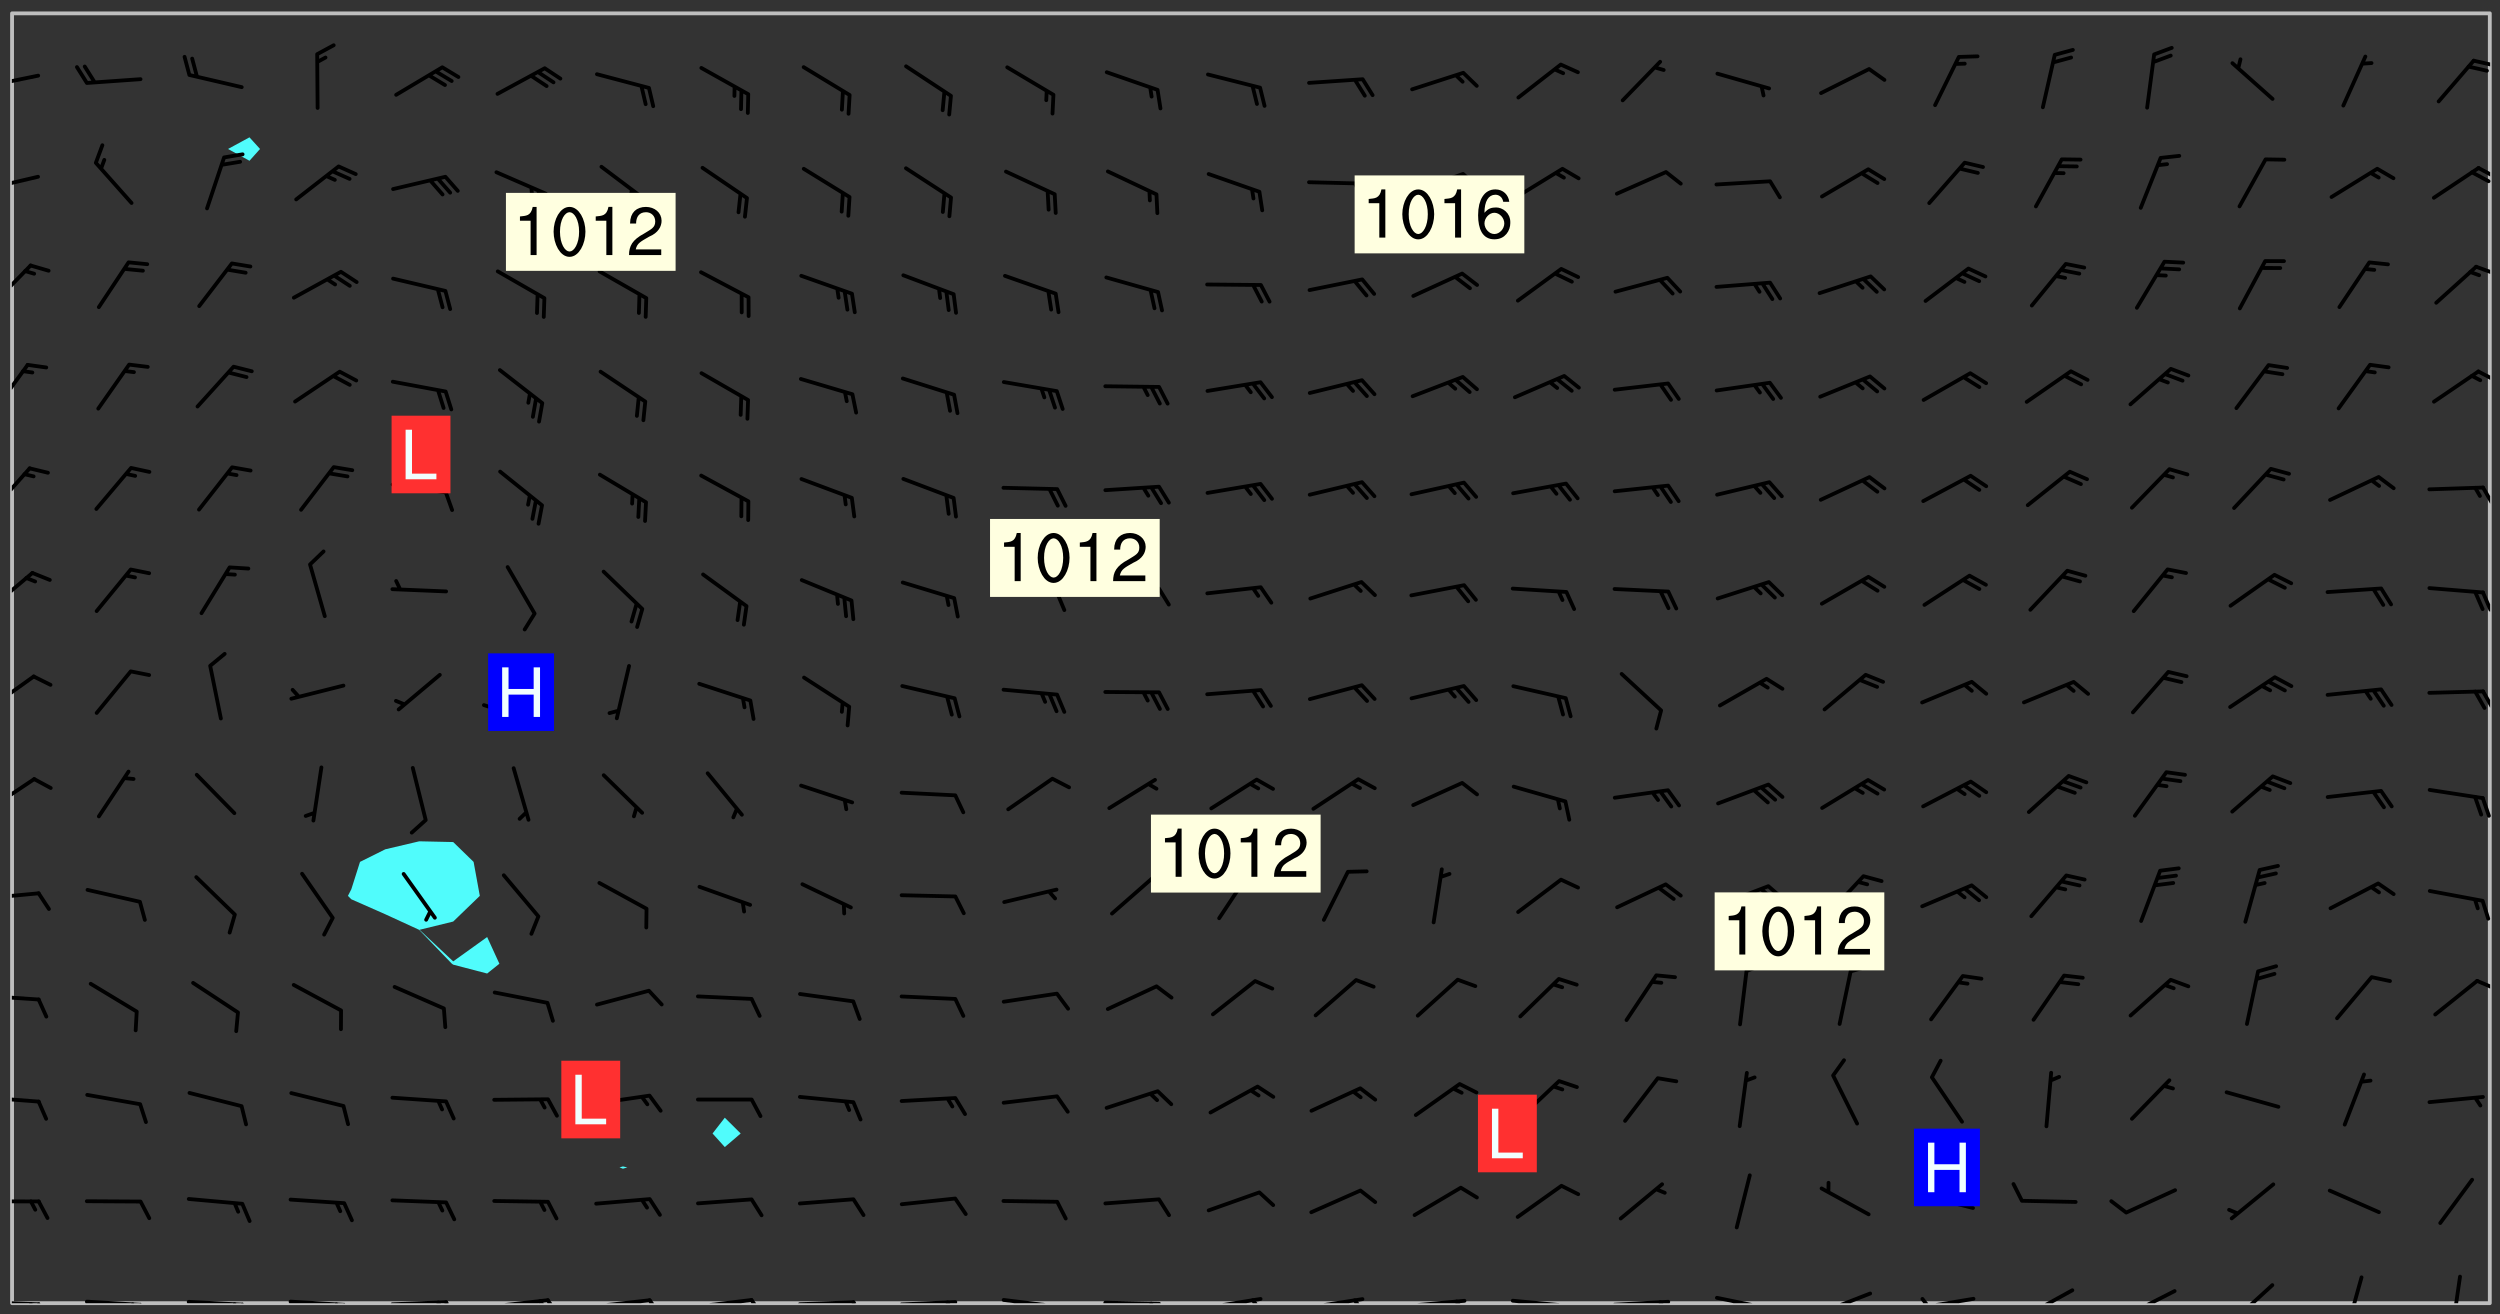 <svg xmlns="http://www.w3.org/2000/svg" role="img" xmlns:xlink="http://www.w3.org/1999/xlink" viewBox="142.45 309.95 326.84 171.84"><rect x="142.45" y="309.95" width="326.84" height="171.84" fill="#333333" stroke="none"/><defs><clipPath id="a"><path d="M144 311.672h1v168.656h-1zm0 0"/></clipPath><clipPath id="b"><path d="M144 311.672h324v168.656H144zm0 0"/></clipPath><clipPath id="c"><path d="M467 311.672h1v168.656h-1zm0 0"/></clipPath><clipPath id="d"><path d="M144 479h4v1.328h-4zm0 0"/></clipPath><clipPath id="e"><path d="M147 480h2v.328h-2zm0 0"/></clipPath><clipPath id="f"><path d="M146 480h2v.328h-2zm0 0"/></clipPath><clipPath id="g"><path d="M153 479h9v1.328h-9zm0 0"/></clipPath><clipPath id="h"><path d="M160 480h3v.328h-3zm0 0"/></clipPath><clipPath id="i"><path d="M159 480h2v.328h-2zm0 0"/></clipPath><clipPath id="j"><path d="M166 479h9v1.328h-9zm0 0"/></clipPath><clipPath id="k"><path d="M173 480h3v.328h-3zm0 0"/></clipPath><clipPath id="l"><path d="M172 480h2v.328h-2zm0 0"/></clipPath><clipPath id="m"><path d="M180 479h8v1.328h-8zm0 0"/></clipPath><clipPath id="n"><path d="M187 480h2v.328h-2zm0 0"/></clipPath><clipPath id="o"><path d="M186 480h2v.328h-2zm0 0"/></clipPath><clipPath id="p"><path d="M193 479h9v1.328h-9zm0 0"/></clipPath><clipPath id="q"><path d="M200 479h3v1.328h-3zm0 0"/></clipPath><clipPath id="r"><path d="M199 479h2v1.328h-2zm0 0"/></clipPath><clipPath id="s"><path d="M206 479h9v1.328h-9zm0 0"/></clipPath><clipPath id="t"><path d="M213 479h3v1.328h-3zm0 0"/></clipPath><clipPath id="u"><path d="M212 479h2v1.328h-2zm0 0"/></clipPath><clipPath id="v"><path d="M220 479h8v1.328h-8zm0 0"/></clipPath><clipPath id="w"><path d="M227 479h3v1.328h-3zm0 0"/></clipPath><clipPath id="x"><path d="M233 479h8v1.328h-8zm0 0"/></clipPath><clipPath id="y"><path d="M240 479h3v1.328h-3zm0 0"/></clipPath><clipPath id="z"><path d="M246 479h9v1.328h-9zm0 0"/></clipPath><clipPath id="A"><path d="M253 479h3v1.328h-3zm0 0"/></clipPath><clipPath id="B"><path d="M260 479h8v1.328h-8zm0 0"/></clipPath><clipPath id="C"><path d="M266 479h2v1.328h-2zm0 0"/></clipPath><clipPath id="D"><path d="M273 479h8v1.328h-8zm0 0"/></clipPath><clipPath id="E"><path d="M279 480h2v.328h-2zm0 0"/></clipPath><clipPath id="F"><path d="M286 480h9v.328h-9zm0 0"/></clipPath><clipPath id="G"><path d="M292 480h2v.328h-2zm0 0"/></clipPath><clipPath id="H"><path d="M300 479h8v1.328h-8zm0 0"/></clipPath><clipPath id="I"><path d="M305 479h3v1.328h-3zm0 0"/></clipPath><clipPath id="J"><path d="M313 479h8v1.328h-8zm0 0"/></clipPath><clipPath id="K"><path d="M319 479h2v1.328h-2zm0 0"/></clipPath><clipPath id="L"><path d="M326 479h9v1.328h-9zm0 0"/></clipPath><clipPath id="M"><path d="M332 479h2v1.328h-2zm0 0"/></clipPath><clipPath id="N"><path d="M339 479h9v1.328h-9zm0 0"/></clipPath><clipPath id="O"><path d="M345 480h2v.328h-2zm0 0"/></clipPath><clipPath id="P"><path d="M353 479h8v1.328h-8zm0 0"/></clipPath><clipPath id="Q"><path d="M359 479h2v1.328h-2zm0 0"/></clipPath><clipPath id="R"><path d="M366 479h9v1.328h-9zm0 0"/></clipPath><clipPath id="S"><path d="M380 478h8v2.328h-8zm0 0"/></clipPath><clipPath id="T"><path d="M393 479h8v1.328h-8zm0 0"/></clipPath><clipPath id="U"><path d="M393 479h2v1.328h-2zm0 0"/></clipPath><clipPath id="V"><path d="M406 478h8v2.328h-8zm0 0"/></clipPath><clipPath id="W"><path d="M406 480h3v.328h-3zm0 0"/></clipPath><clipPath id="X"><path d="M420 478h7v2.328h-7zm0 0"/></clipPath><clipPath id="Y"><path d="M420 480h2v.328h-2zm0 0"/></clipPath><clipPath id="Z"><path d="M434 477h6v3.328h-6zm0 0"/></clipPath><clipPath id="aa"><path d="M449 476h3v4.328h-3zm0 0"/></clipPath><clipPath id="ab"><path d="M462 476h3v4.328h-3zm0 0"/></clipPath><clipPath id="ac"><path d="M144 466h4v2h-4zm0 0"/></clipPath><clipPath id="ad"><path d="M144 453h4v2h-4zm0 0"/></clipPath><clipPath id="ae"><path d="M144 439h4v2h-4zm0 0"/></clipPath><clipPath id="af"><path d="M466 437h2v3h-2zm0 0"/></clipPath><clipPath id="ag"><path d="M144 426h4v2h-4zm0 0"/></clipPath><clipPath id="ah"><path d="M144 411h4v5h-4zm0 0"/></clipPath><clipPath id="ai"><path d="M466 414h2v3h-2zm0 0"/></clipPath><clipPath id="aj"><path d="M144 398h4v5h-4zm0 0"/></clipPath><clipPath id="ak"><path d="M466 400h2v3h-2zm0 0"/></clipPath><clipPath id="al"><path d="M144 384h3v6h-3zm0 0"/></clipPath><clipPath id="am"><path d="M466 387h2v3h-2zm0 0"/></clipPath><clipPath id="an"><path d="M144 370h3v7h-3zm0 0"/></clipPath><clipPath id="ao"><path d="M466 373h2v4h-2zm0 0"/></clipPath><clipPath id="ap"><path d="M144 357h3v7h-3zm0 0"/></clipPath><clipPath id="aq"><path d="M466 358h2v2h-2zm0 0"/></clipPath><clipPath id="ar"><path d="M144 344h3v6h-3zm0 0"/></clipPath><clipPath id="as"><path d="M465 344h3v2h-3zm0 0"/></clipPath><clipPath id="at"><path d="M144 332h4v3h-4zm0 0"/></clipPath><clipPath id="au"><path d="M466 331h2v3h-2zm0 0"/></clipPath><clipPath id="av"><path d="M465 332h3v2h-3zm0 0"/></clipPath><clipPath id="aw"><path d="M144 319h4v3h-4zm0 0"/></clipPath><clipPath id="ax"><path d="M465 317h3v2h-3zm0 0"/></clipPath><g id="ay" clip-path="url(#clip1)"><path fill="#fff" fill-opacity="0" fill-rule="evenodd" d="M0 0h1000v1000H0zm0 0"/><path fill="#d3d3d3" fill-opacity="0" fill-rule="evenodd" d="M162.152 355.867l-.234.293.059.234.117.172.176.234.293.348.113.059.117-.172.059-.234.176-.176.465-.176h.699l.234.293.289.816.059.176.176.23.352.234.699.699.172.176.234.348.234.41.289.582.41.465.23.234.234.176.117.23.176.293.172 1.164v.234l.059.289.059.117.117.117.348.41.117.172.176.176.176.234.117.172.172.352.059.234.234.406.234-.059-.176.176-.059.93h-.582l-.234-.113-.348.113-.117.117-.059.293-.059.176-.117.172-.465.293-.059.234-.059.113v.645l.059.172v.41l.059.059v.406l.059.406.117.176.059.059.23.641-.059.293v.699l-.059.582v.234l-.059.23-.055.352v1.922l.055.117h.426l-.367.117-.023.352.891 1.168 1.742.539 1.34.359v.539l.09.809.535.715 1.52.27.891-.086.09 1.164.535.18 1.16-.18 2.055-.984 1.16-.363 1.879-.176 1.695-.18-.18.719-1.516.086-1.25.09-.805.27-1.074.809.27.719.535.898-.18.625-.266.809.266 1.078.625.898.805.18 1.25-.18-.266.723.098.504.055.293v.172l.059.293v.406l.176.117.352.117h.406l.293-.176.113-.117.059-.117.117-.23.059-.176.352-.465.23-.176.176-.059.176.059.059.176.117.988.055.469.059.172.117.234.176.059.816.059h.289l.117.234.059.406.059.352v1.105l.117.293.117.348.289.699.176.352.582.754.352.176.172.059.469.234.641.465.348.234.293.176.293.055.23.062.816.348.293.176.113.172.352.352.117.176.523.641v.289l.059.352v.348l.059.352.059.289.117.059.172.059h.176l.582.234.176.117.176.289.176.234.113.234.293.23.117.117v.41l.059.055.289.234.234.117.059.117.117.172.059.117.23.234.059.176.234.059.117.059-.117.113-.059.117v.117l-.117.293-.117.289v.582l.176.117.117.059.059.117.117.117.113.059.176.348.059.352.059.406v.176l-.059.176-.117.699v.172l.117.176.293.293h.406l.176.117.117.172.117.293v.234h-.527l-.23-.234h-.234l-.176.059-.059.699.059.348.117.176.176.41.117.23.289.469.176.055h.523l.234.059.758.641.059.293v.234l.059.059.23.348v.352l-.117.172v.293l.293.289.293.176.172.059.293.176.293.117.582.406.289.234.293.176.219.16.016.012.23.176.641.523.176.234.117.176.176.176.113.172v.641l.117.176.469.117.582.117.234.059.23.113.293.117.113.059.586.352.289.172.176.062.176.055.176.059.699.352.289.176.234.055.289.176.234.117.641.406.293.117.172.059.234.059.41.059.23.059.234.117.059.172-.41.176.469.059.059.293.113.234.176.055.234.059.176.059.406.117.641.234.117.172.059.234v.176l-.059.117-.059.406.234.234.117.059.348.117.641.23.176.117.289.117.176.176.234.465.582 1.105.176.176.348.176.176.117.352.117 1.047.523.234.059.465.113.293.059.465.176.758.582.234.234.348.465.176.176.289.234.816.699.293.176.289.289.293.176.293.289.695.641.176.176.293.234.289.234.469.289.641.582.348.234.234.293.348.348.352.465.934.992.348.406.117.176.234.059.113.117.645.176.23.113.234.059.293.176.23.117.934.699.406.406.234.176.406.176.234.117.816.348.348.234.234.117.293.289.23.117.758.352.352.172.23.059.293.117.234.059.871.176h.816l.469.23.172.059.875.699.465.117.293.059.176.059.23.059.469.059.348.059.352.059.406.059h.293l.172.059v.23l.176.176h.293l.348.059.352.059.699.117h.641l.465-.234.293-.176.172-.117.41-.172.289-.176.934-.465.469-.293.523-.293.465-.172.465-.176 1.051-.465.289-.117.41-.117.289-.117.527-.176 1.516-.699.582-.348.289-.059.293-.059.348-.117.875-.23.352-.117h.113l.234-.059.875-.234.234-.059h.812l.352-.059.816-.117.172-.059.352-.055.293-.059.23-.059.816-.176.176-.059h.348l.234-.059.465-.117.758-.172.234-.059h.348l.41-.117.289-.059 1.285-.059h.289l.41-.059.23-.059h.176l.875-.117h.406l.41-.117h.348l.352-.113.871-.059h1.75l1.047.289.41.117.289.117.352.117.289.117 1.051.172.289.059h.293l.293.059.172.059.41.059.172.059.117.059h.117l.117.059.352.059h.113l.41.066 1.922.395 1.926.395 1.52.449 1.695.719 2.145.805 1.605-.719 1.43-.805 1.16-1.078 1.25-.449 3.035-.719 1.875-.359 2.145-1.348 2.234-1.254 2.5-1.258 1.695-.449 1.785-.18 1.16-.27.625.539 1.34-.27.715-.988.984-1.344.445-.18.805-.359 1.875-.539 1.785-.449 1.25-.27 1.16-.09 1.699-.09 1.961-.27 1.25-.09h.539l.625-.09h.891l2.145-.18 2.41-.18 2.59-.09 1.695.18 1.609.09 1.43.359 1.16.719 1.875.988 1.16 1.527.266.715.629.09.355.898.535.539.535 1.527 1.074.359h.535l-.805.535.09 1.707.715 2.695.891.805.895.988.715 1.258 1.785.539 1.52-.18.355 1.344 1.609-.805.98-.539.27.27.316-.215.219-.145.801.449.449-.359h.355l.535-.27.539-.719.535-.27.625-.988 1.16.449.84.371 1.395.617 1.695-.18h1.605l1.785.09.18-1.707.535-1.344.805.27.492.848.402.406-.09.539v.359l.715.449.711-.27h1.43l.359.988.445 1.258.715 1.344 1.25.629 1.695.629.715-.18.18-.539.98-.09.449.359.086 1.258-.266.629-.535.18v.539l.715.984.266.539.984.988.801 1.078-.266.359-.09.898-.625 2.332-.355 2.066-.09 1.793-.18.719-.09.539v1.438l-.98 1.883-.359 1.707-.535.898-.805 1.168-.266.539 2.055 1.254.086.359-.355.539-.09-.18v.809l.09 1.438-.445.715-1.074.094-.266.715.535.898.805.719 1.16.809 1.34.27.445.359-.355.449-1.789-.09-1.25-.449-.715-.719-.625-.09-.176 3.59-.188 1.309h89.359V311.703h-55.27v49.082l.762.125 3.289.543 2.023 2.836v2.754l2.352.332 2.348.332h4.051l-1.379 4.16-2.023.707-2.023.703-.543.344-2.594 1.617-.188.117-2.023-2.078-.73-2.742-2.672-2.078-1.375-3.5-.066-.082-1.957-2.672 2.75-1.418v-49.082H294.422v91.414l.117.031.133.012.074.074.105.047.09.059.086.059.09.059.297.297.059.09.031.117.027.117.016.137-.031.117-.059.09-.059.086-.043.105-.047.102-.027.121v.145l.176.27.148.148.074.086.074.074.043.105.062.09.059.086.043.105.059.09.047.102.043.105.059.086.117.18.074.074.062.086.059.09.043.105.059.09.059.086.062.09.059.09.043.102.117.18.074.074.059.086.074.074.09.059.105.047h.148l.133-.016.133.016.102-.047.074-.074.047-.102-.016-.133v-.148l-.047-.105-.027-.117-.047-.102-.027-.121-.043-.102-.062-.09-.043-.102-.043-.105-.031-.117-.016-.133-.012-.137.086-.059.059-.086.121-.031.043.105.016.133v.117l.059.102.059.09.09.059.148.148.059.09.043.105-.012.102.086.059.105.047.086.059.09.059.074.074-.117.027-.105.047-.086.059-.074.074-.059.09-.062.086-.027.121-.047.102-.043.105-.031.117-.012.133-.016.133v.148l.027.117.047.105.043.102.059.09.074.074.09.059.074.074.09.059.059.09.043.105.047.102.117.031.133.016h.148l.117-.031.105.043.043.105.047.102.027.121L299.5 410l.027.117.031.121.027.117.105.043.102.047.133-.016.148.148.062.086.074.074.07.074.09.062.105.043.102.043.117.031.137.016.117-.031.074-.074.027-.117-.012-.133-.031-.121-.027-.117.043-.105h.117l.09.062.117.027h.148l.133.016h.148l.133.016.133-.016h.148l.133-.016.133-.012.137.012.117-.027.133-.016.191-.059-.059.176-.016.133-.027.121-.016.133-.059.086-.133.016-.105.047-.105.043-.117.031-.117.027-.266.031h-.148l-.133.016-.074.074.059.086.148.148.117.18.074.07.09.062.09.059.086.059.09.059.102.043.105.062.105.043.086.059.105.047.102.043.18.117.059.09-.043.102-.047.105.016.133.223.223.059.09.043.102.031.121.043.102.016.133.031.117.012.137.031.117.148.148.102.043.105.043.117.031.133.016.137.016h.117l.117-.031.09-.059.043-.105.047-.102.043-.105.031-.117.012-.133v-.148l-.012-.133-.016-.133-.031-.117-.043-.105-.047-.105-.043-.102-.043-.105-.016-.133.016-.133.027-.117.031-.117.027-.121.047-.102.09-.059.086-.062.074-.074.09-.059.223-.223.059-.086.074-.074.117-.18.059-.086v-.148l-.074-.074-.102-.047-.105-.043-.102-.043-.059-.09-.047-.105-.027-.117.09-.059.117-.031.102-.043.18-.117.148-.148.012-.133-.012-.105-.09-.059-.133.016h-.148l-.133.016-.133-.016-.121-.031-.086-.059-.074-.074-.059-.09-.062-.086-.117-.18-.059-.086.031-.121.086-.059.121-.031.059-.086v-.121l-.031-.117-.059-.09-.059-.086-.047-.105-.027-.117-.016-.133.059-.09.074-.074.09-.059.117-.18.074-.074.059-.086.148-.148.121-.031.133-.016.133.016.074.074.043.105.016.133-.031.117-.117.031-.133.012-.148.148-.043.105-.047.102-.027.121-.031.117v.148l.031.117.043.105.059.09.074.07.074.074.117.031.121.027.117-.027.133-.016h.117l.09.059.074.074.047.105.059.086.102.047.133.016.105.043.086.059-.012.105-.074.074-.18.117-.059.09-.09.059-.07.074-.074.074-.062.09-.027.117-.016.133.016.133-.016.133v.148l.016.133.027.117.031.121.074.074.09.059.086.059.09.059.117.031v.086l-.102.047-.09.059-.266.031-.117.027h-.148l-.105.043-.102.047-.059.09-.062.234-.012.133-.031.121-.016.133v.293l-.012.133.012.137.016.133.133.016.133.012.121.031.086.059.074.074.047.105.043.102.016.133v.445l-.016.133v.445l.031.266.027.117.016.133.031.117.086.211.031.266v.148l-.031.117-.027.117-.031.121-.027.117-.031.117-.031.121-.012.133-.016.133.09.059.117-.031.102.016.047.105-.031.266v.441l-.043.105-.047.105-.043.102-.043.105-.059.086-.031.121-.043.117-.031.117-.016.133.016.133.059.09.105.047.086.059.059.086-.012.137-.031.117-.043.102v.445l-.016.133v.148l-.031.117-.043.105-.027.117-.047.105-.043.102-.031.121-.027.117-.031.133-.031.117-.027.117-.043.105-.031.117-.031.121-.012.133-.016.133v.297l.027.117v.148l.047.398.027.117.059.09.121.031h.148l.133-.016.059.09v.117l-.059.09-.09.059-.102.043-.105.047-.09.059-.086.059-.137.016-.117-.031-.133-.016-.102.047-.062.086-.012.137-.016.133-.031.117-.027.117-.016.133-.031.121v.297l.016.133.031.117v.148l.012.133v.148l-.027.117-.047.102-.027.121-.031.117-.059.09-.074.074-.102.043-.105.047-.117.027-.121.031-.102-.047.059-.086.105-.047.027-.117.031-.117.027-.121.031-.117v-.148l.016-.133-.031-.117-.043-.105-.105.016-.074.074-.102.043-.09.062-.074.074-.043.102-.016.133-.031.117L304.25 426l-.031.117-.027.117-.031.121-.027.117-.031.117-.043.105-.09.059h-.09l-.117-.031-.031-.086.016-.137-.031-.117v-.148l-.012-.133v-.148l-.062-.234-.027-.121-.043-.102-.047-.105-.059-.086-.059-.09-.043-.105-.062-.086-.148-.148-.07-.074-.105-.047-.105-.043-.102-.043-.297-.297-.09-.074-.086-.059-.105-.043-.09-.062-.086-.059-.105-.043-.09-.059-.086-.062-.074-.07-.105-.047-.086-.059-.105-.043-.09-.062-.102-.043-.105-.043-.086-.059-.105-.047-.105-.043-.102-.047-.09-.059-.102-.043-.105-.043-.09-.062-.117-.027-.133-.016-.133.016H299.75l-.133.016-.117-.031-.09-.059-.074-.074-.09-.059-.102-.047h-.148l-.121-.027-.102-.043-.074-.074-.117-.18-.09-.059-.102-.043-.09-.062-.105-.043-.09-.059-.086-.059-.105-.047-.059-.086-.059-.09-.043-.105-.047-.102-.074-.074-.086-.059-.074-.074-.09-.059-.223-.223-.043-.105-.031-.266.105-.043h.145l.105.043.074.074.09.059.086.059.105.047.09.059.148.148.07.074.148.148.062.086.074.074.086.059.074.074.09.062.09.059.086.059.27.176.102.047.105.043.102.043.047-.074.059-.086.074-.074.07-.074.105.043.074.074.059.09.043.102.047.105.043.105.121.027.117-.027.074-.09.043-.105.059-.09.074-.074.105-.043.117-.027.133.012.09.059.148.148.059.09.043.105.047.102.043.105.043.102.105.047.105.043.133.016.086-.059.059-.09.074-.074.105-.043.117.027.105.047.102.043.105.043.102.047.18.117v.117l-.016.133.016.133.016.137.059.086.102.047.121.027.117.031h.148l.117-.031.059-.09.18-.117.059-.09.074-.074.059-.086.117-.18.18-.117.117.031.09.059.043.074-.016.133v.117l.09.059h.148l.133-.016.133-.012.266-.031.105-.043.117-.031.121-.027.074-.074.07-.074.062-.09-.016-.105-.047-.102-.102-.043-.105-.016-.117.027-.266.031h-.148l-.074-.074-.09-.059-.117-.031-.117-.027-.133-.016h-.148l-.133.016h-.297l-.105-.047-.148-.148-.043-.102-.059-.09.223-.223.086-.059.105-.043.117-.031.133-.016.133.016.137.016.102.043.133-.012.09-.062.102-.043.062-.09-.047-.102-.09-.059-.117-.031-.102-.043-.059-.09-.062-.09v-.117l.016-.133.105-.047.074-.07v-.121l-.09-.059-.031-.117.09-.059.074-.074.043-.105.059-.09.047-.102.016-.133v-.148l-.047-.105-.043-.102-.09-.059-.133-.016-.102-.043-.137-.016-.117-.031h-.445l-.133-.016-.133-.012-.133-.016-.117-.031h-.148l-.133-.016-.133-.012-.266-.031-.121-.043-.086-.059-.074-.074v-.148l.012-.133.105-.047.102-.043.133-.016h.152l.133-.016h.293l.121.031.102.043.09.059.234.062.121-.047.09-.059.102-.043.133-.016.105.043.102.047.133.012.121-.027h.145l.121-.031.117-.027.105-.047.074-.074.086-.059.148-.148.059-.086.047-.105.027-.117.016-.105-.102-.043-.09-.059-.117-.031-.105-.043-.09-.062-.074-.086-.074-.074-.102-.043-.105-.047-.102-.043-.059-.09-.047-.102-.086-.211-.062-.086-.059-.09-.074-.074-.086-.059h-.27l-.117.031-.09.059-.102.043-.133.016-.105-.016-.027-.117-.062-.09-.117-.031-.102-.043-.148-.148-.031-.117-.016-.105.074-.074.18-.117.117-.027.117-.031.137.016.102.043.105.043.102.047.105.043.117.031.133.016.117.027.133.016.105-.016.09-.059-.074-.074-.105-.043-.074-.074-.074-.09-.148-.148-.086-.059-.09-.059-.074-.074-.09-.059-.102-.047-.121-.027-.102-.047-.105-.043-.117-.031-.102-.043-.121-.031h-.148l-.117.031-.105.043-.086.062-.18.117-.086.059-.09.059-.105.047-.086.059-.105.043-.102.043-.105.047-.074.074-.059.09-.059.086-.047.105-.059.086-.074.074-.133-.012-.117-.031h-.117l-.074.074-.09.059-.074.074-.09.059-.086.059-.105.047-.102.043-.137.016-.102-.043-.148-.148-.105-.047h-.086l-.105.047-.102.043-.121.031-.117-.031-.074-.074v-.117l.031-.121.074-.07.059-.09.074-.074.117-.031.105-.043h.293l.133-.016.137-.016.102-.043.09-.059.102-.047.09-.059.133-.012.09.059.133.012.09-.059.086-.059.105-.043.09-.059.086-.062.09-.059.148-.148.059-.086.059-.09.105-.043.133-.016.117.027.121.031.059-.059.059-.09.031-.266.027-.117.105.012.133.016.102-.043.09-.059.059-.09.074-.074.059-.09.047-.102.012-.133-.012-.133-.047-.105-.148-.148-.059-.09-.059-.086-.043-.105v-.445l.016-.133v-.148l.012-.133-.059-.059-.09.059-.102-.043-.18-.117-.086-.059-.062-.09-.059-.09-.074-.074-.086-.059-.121.031-.102.012-.105.047-.086.059-.105.043-.148.148-.09.059-.086.059-.09.062-.105.043-.133.016v-.121l.105-.043.117-.031.074-.07.043-.105v-.148l-.027-.117-.148-.148-.133-.016h-.148l-.117.031-.105.043-.102.043-.09.062-.117.027-.074-.074.012-.133-.043-.102-.043-.105-.09-.059-.117.027-.121.031-.117.031-.102.043-.121.031-.102.043-.105.043-.09.059-.102.016v-.117l.016-.133-.059-.09-.074.043-.148.148-.059.09-.074.074-.047.105-.043.102-.074.074-.059.09-.074.074-.059.086-.074.074-.09.062-.074.07-.074.074-.102.016-.133.016-.105-.043v-.121l.148-.148.043-.102.059-.09.047-.102.043-.105.059-.09.031-.117.043-.102.031-.121.027-.117.047-.105.043-.102.043-.105.074-.07.09-.062.09-.059.102-.043h.297l.266-.031.105-.043-.074-.074-.117-.031-.105-.043-.09-.059-.102-.047-.09-.059-.102-.043-.105-.043-.09-.062-.086-.059-.105-.043-.102-.043-.121-.031-.117-.031-.102-.043L297.5 410.25l-.102-.043-.09-.059-.043-.105-.016-.133.102-.043.133-.016.137.016.133-.016.102-.043.059-.09.016-.105-.09-.059-.074-.074-.102-.043-.09-.059-.148-.148-.043-.105-.016-.133v-.293l-.059-.09-.09-.059-.074-.074-.043-.105-.031-.117-.059-.09-.074-.074-.117-.027-.074-.074-.09-.059-.09-.062-.086-.059-.074-.074-.059-.086-.047-.105-.086-.059-.148-.148-.195-.059-.133.016-.102.043-.074.074-.047.102-.043.105-.059.09-.059.086-.297.297-.09.059h-.086l-.062-.086-.043-.105.031-.117.059-.09.027-.117-.012-.133-.09-.062-.105.047-.117.027-.117.031-.27.176-.102.047-.117.027-.105.047-.09.059-.102.043-.059-.086-.047-.105.016-.133.047-.105.07-.074.074-.07.059-.09v-.148l-.043-.105h-.238l-.102.047-.031.117-.027.117-.031.121-.074.043-.133.016-.074-.047-.043-.102-.043-.105-.047-.102-.043-.105-.121.031-.102.043-.133.016-.117.031-.105.043-.09.059-.102.047-.121.027-.133.016-.102-.043-.059-.09-.047-.105-.043-.102-.043-.105v-.117l.059-.09.086-.059.18-.117.102-.047.105-.043.105-.059.102-.043.09-.062.102-.043.105-.059.102-.047.09-.059.105-.043.102-.043.09-.062.102-.043.137-.016.117.031.102.043.121.031.102.043.105.047.102.043.105.043.102.047.105.043.102.043.105.047.086.059.105.043.117.031.105.043.102.047.09.059.105.043.102.043.105.047.117.027.102.047.121.027h.148l.086-.059.016-.102.059-.09-.027-.117-.074-.074-.117-.18-.074-.074-.09-.074-.18-.117-.086-.059-.105-.043-.102-.047-.27-.176-.059-.09-.074-.074-.059-.09-.043-.102-.031-.117-.016-.137v-.562l-.012-.133-.016-.133-.031-.117-.016-.133-.012-.133-.031-.121-.223-.223-.059-.086-.016-.105.031-.117.133-.016v-91.414H172.992v1.453l-.059.234-.352 1.051-.172.523-.117.348-.176.41-.117.172-.234.293-.23.059h-.352l-.117.059-.23.406v.293l.117.176.23.23.117.234.641.758.293.465.176.234.23.352.234.348.641.816.176.465.172.41.117.695.176.469.117 1.398.059.465v.875l.117 1.047v4.781l-.059.465-.352 1.281-.176.523-.113.41-.352.93L172.934 336l-.234.582-.117.176-.172.348-.176.406-.352.816-.059.293-.113.293-.117.289-.059.176-.117.875-.059.406-.059.117-.059.176-.059.172-.23.527-.117.172v.234l-.117.234-.059.172-.176.586v.289l-.059.176v.293l-.059.113-.059.527v.172l-.055.234v2.621l-.176.816-.117.176-.176.234-.117.172-.113.234-.586.934-.23.289-.293.465-.176.234-.289.352-.352.699-.113.23-.176.41-.176.23-.406.527-.816.699-.293.172-.289.234-.176.117-.176.176-.523.406-.527.176-.172.176-.234.055-.641.176h-.758m12.211 31.023l-1.074.449.359.895 1.25-.715.445-.539-.98-.09"/><path fill="#d3d3d3" fill-opacity="0" fill-rule="evenodd" d="M201.508 416.598h-.895l.449.629.98.359.805-.09.445-.988-.176.09-.715-.355-.895.355m154.621 59.07l-.059-.523v-.293l.113-.293.059-.23.469-.469h.113l.117-.113.117-.059h.176l.234-.059h.348l.234.059.117.059.23.172.059.176.117.582v.293l-.117.176-.172.289-.176.176-.527.523-.23.234-.117.059h-.176l-.117-.059-.406-.293-.176-.117-.117-.059-.059-.113-.055-.117m6.641-10.957l-.059-.172v-1.109l.059-.172.176-.059.172-.059h.176l.234-.059.117.059.059.699-.059.172-.117.176-.117.059-.234.523-.113.059h-.234l-.059-.117m9.613-14.391l-.117-.176v-.699l.293-.875.117-.172.176-.352.113-.23.117-.293.352-.758.117-.23.172-.234h.176l.117-.059h.641l.117.059.234.234.172.113.352.293.117.117.113.176v.113l.117.059.117.117v.699l-.059.176v.23l-.059.176-.348 1.051-.117.23-.117.234-.117.059-.23.234-.641.289h-.875l-.41-.117-.641-.465"/><path fill="none" stroke="#bebebe" stroke-linecap="round" stroke-linejoin="round" stroke-miterlimit="10" stroke-width=".5" d="M467.957 311.695H144.027v168.625h323.93v-168.625"/><g clip-path="url(#a)"><path fill="#fff" fill-opacity="0" fill-rule="evenodd" d="M144 475.891v4.438h.004H144V311.672h.004H144v164.219"/></g><g clip-path="url(#b)"><path fill="#fff" fill-opacity="0" fill-rule="evenodd" d="M144.004 480.328V311.672h31.062v16.23l-2.805 1.523 2.805 1.543 1.379-1.543-1.379-1.523v-16.23h22.195V419.938l-4.441 1.047-3.305 1.645-1.133 3.574-.445.867.445.449 4.438 1.957 4.414 2.031.027.02 4.266 4.418.172.121 4.438 1.16 1.602-1.281-1.602-3.492-4.438 3.184-4.402-4.129 4.402-1.078 3.48-3.359-.812-4.441-2.668-2.594-4.438-.098V311.672h26.629v150.77l-.449.133.449.168.574-.168-.574-.133V311.672h13.316v144.402l-1.602 2.062 1.602 1.777 2.078-1.777-2.078-2.062V311.672H467.996v168.656H144.004"/></g><path fill="#50fcfc" fill-rule="evenodd" d="M175.066 330.969l-2.805-1.543 2.805-1.523 1.379 1.523-1.379 1.543m13.316 96.551l-.445-.449.445-.867 1.133-3.574 3.305-1.645 4.441-1.047 4.438.098 2.668 2.594.812 4.441-3.48 3.359-4.402 1.078 4.402 4.129 4.438-3.184 1.602 3.492-1.602 1.281-4.438-1.16-.172-.121-4.266-4.418-.027-.02-4.414-2.031-4.438-1.957m35.508 35.223l-.449-.168.449-.133.574.133-.574.168m13.316-2.828l-1.602-1.777 1.602-2.062 2.078 2.062-2.078 1.777"/><g clip-path="url(#c)"><path fill="#fff" fill-opacity="0" fill-rule="evenodd" d="M467.996 480.328H468V311.672h-.004H468v168.656h-.004"/></g><g clip-path="url(#d)"><path fill="none" stroke="#000" stroke-linecap="round" stroke-linejoin="round" stroke-miterlimit="10" stroke-width=".5" d="M147.512 480.465l-7.023-.27"/></g><g clip-path="url(#e)"><path fill="none" stroke="#000" stroke-linecap="round" stroke-linejoin="round" stroke-miterlimit="10" stroke-width=".5" d="M147.512 480.465l1.066 2.207"/></g><g clip-path="url(#f)"><path fill="none" stroke="#000" stroke-linecap="round" stroke-linejoin="round" stroke-miterlimit="10" stroke-width=".5" d="M146.488 480.426l.535 1.102"/></g><g clip-path="url(#g)"><path fill="none" stroke="#000" stroke-linecap="round" stroke-linejoin="round" stroke-miterlimit="10" stroke-width=".5" d="M160.824 480.535l-7.016-.414"/></g><g clip-path="url(#h)"><path fill="none" stroke="#000" stroke-linecap="round" stroke-linejoin="round" stroke-miterlimit="10" stroke-width=".5" d="M160.824 480.535l1.02 2.23"/></g><g clip-path="url(#i)"><path fill="none" stroke="#000" stroke-linecap="round" stroke-linejoin="round" stroke-miterlimit="10" stroke-width=".5" d="M159.801 480.477l.512 1.113"/></g><g clip-path="url(#j)"><path fill="none" stroke="#000" stroke-linecap="round" stroke-linejoin="round" stroke-miterlimit="10" stroke-width=".5" d="M174.141 480.512l-7.02-.367"/></g><g clip-path="url(#k)"><path fill="none" stroke="#000" stroke-linecap="round" stroke-linejoin="round" stroke-miterlimit="10" stroke-width=".5" d="M174.141 480.512l1.035 2.223"/></g><g clip-path="url(#l)"><path fill="none" stroke="#000" stroke-linecap="round" stroke-linejoin="round" stroke-miterlimit="10" stroke-width=".5" d="M173.117 480.457l.52 1.113"/></g><g clip-path="url(#m)"><path fill="none" stroke="#000" stroke-linecap="round" stroke-linejoin="round" stroke-miterlimit="10" stroke-width=".5" d="M187.453 480.539l-7.016-.422"/></g><g clip-path="url(#n)"><path fill="none" stroke="#000" stroke-linecap="round" stroke-linejoin="round" stroke-miterlimit="10" stroke-width=".5" d="M187.453 480.539l1.02 2.23"/></g><g clip-path="url(#o)"><path fill="none" stroke="#000" stroke-linecap="round" stroke-linejoin="round" stroke-miterlimit="10" stroke-width=".5" d="M186.434 480.477l.508 1.117"/></g><g clip-path="url(#p)"><path fill="none" stroke="#000" stroke-linecap="round" stroke-linejoin="round" stroke-miterlimit="10" stroke-width=".5" d="M200.77 480.195l-7.02.27"/></g><g clip-path="url(#q)"><path fill="none" stroke="#000" stroke-linecap="round" stroke-linejoin="round" stroke-miterlimit="10" stroke-width=".5" d="M200.77 480.195l1.234 2.117"/></g><g clip-path="url(#r)"><path fill="none" stroke="#000" stroke-linecap="round" stroke-linejoin="round" stroke-miterlimit="10" stroke-width=".5" d="M199.75 480.234l.617 1.059"/></g><g clip-path="url(#s)"><path fill="none" stroke="#000" stroke-linecap="round" stroke-linejoin="round" stroke-miterlimit="10" stroke-width=".5" d="M214.066 479.934l-6.984.789"/></g><g clip-path="url(#t)"><path fill="none" stroke="#000" stroke-linecap="round" stroke-linejoin="round" stroke-miterlimit="10" stroke-width=".5" d="M214.066 479.934l1.387 2.027"/></g><g clip-path="url(#u)"><path fill="none" stroke="#000" stroke-linecap="round" stroke-linejoin="round" stroke-miterlimit="10" stroke-width=".5" d="M213.051 480.051l.695 1.012"/></g><g clip-path="url(#v)"><path fill="none" stroke="#000" stroke-linecap="round" stroke-linejoin="round" stroke-miterlimit="10" stroke-width=".5" d="M227.383 479.938l-6.984.785"/></g><g clip-path="url(#w)"><path fill="none" stroke="#000" stroke-linecap="round" stroke-linejoin="round" stroke-miterlimit="10" stroke-width=".5" d="M227.383 479.938l1.387 2.023"/></g><g clip-path="url(#x)"><path fill="none" stroke="#000" stroke-linecap="round" stroke-linejoin="round" stroke-miterlimit="10" stroke-width=".5" d="M240.695 479.906l-6.977.844"/></g><g clip-path="url(#y)"><path fill="none" stroke="#000" stroke-linecap="round" stroke-linejoin="round" stroke-miterlimit="10" stroke-width=".5" d="M240.695 479.906l1.402 2.012"/></g><g clip-path="url(#z)"><path fill="none" stroke="#000" stroke-linecap="round" stroke-linejoin="round" stroke-miterlimit="10" stroke-width=".5" d="M254.031 480.203l-7.023.254"/></g><g clip-path="url(#A)"><path fill="none" stroke="#000" stroke-linecap="round" stroke-linejoin="round" stroke-miterlimit="10" stroke-width=".5" d="M254.031 480.203l1.23 2.121"/></g><g clip-path="url(#B)"><path fill="none" stroke="#000" stroke-linecap="round" stroke-linejoin="round" stroke-miterlimit="10" stroke-width=".5" d="M267.344 480.172l-7.02.312"/></g><g clip-path="url(#C)"><path fill="none" stroke="#000" stroke-linecap="round" stroke-linejoin="round" stroke-miterlimit="10" stroke-width=".5" d="M266.324 480.219l.625 1.055"/></g><g clip-path="url(#D)"><path fill="none" stroke="#000" stroke-linecap="round" stroke-linejoin="round" stroke-miterlimit="10" stroke-width=".5" d="M280.637 480.758l-6.973-.859"/></g><g clip-path="url(#E)"><path fill="none" stroke="#000" stroke-linecap="round" stroke-linejoin="round" stroke-miterlimit="10" stroke-width=".5" d="M279.625 480.633l.438 1.145"/></g><g clip-path="url(#F)"><path fill="none" stroke="#000" stroke-linecap="round" stroke-linejoin="round" stroke-miterlimit="10" stroke-width=".5" d="M293.98 480.402l-7.027-.145"/></g><g clip-path="url(#G)"><path fill="none" stroke="#000" stroke-linecap="round" stroke-linejoin="round" stroke-miterlimit="10" stroke-width=".5" d="M292.957 480.379l.555 1.094"/></g><g clip-path="url(#H)"><path fill="none" stroke="#000" stroke-linecap="round" stroke-linejoin="round" stroke-miterlimit="10" stroke-width=".5" d="M307.25 479.77l-6.938 1.117"/></g><g clip-path="url(#I)"><path fill="none" stroke="#000" stroke-linecap="round" stroke-linejoin="round" stroke-miterlimit="10" stroke-width=".5" d="M306.238 479.934l.742.977"/></g><g clip-path="url(#J)"><path fill="none" stroke="#000" stroke-linecap="round" stroke-linejoin="round" stroke-miterlimit="10" stroke-width=".5" d="M320.57 479.793l-6.945 1.07"/></g><g clip-path="url(#K)"><path fill="none" stroke="#000" stroke-linecap="round" stroke-linejoin="round" stroke-miterlimit="10" stroke-width=".5" d="M319.559 479.949l.734.984"/></g><g clip-path="url(#L)"><path fill="none" stroke="#000" stroke-linecap="round" stroke-linejoin="round" stroke-miterlimit="10" stroke-width=".5" d="M333.91 480.012l-7 .637"/></g><g clip-path="url(#M)"><path fill="none" stroke="#000" stroke-linecap="round" stroke-linejoin="round" stroke-miterlimit="10" stroke-width=".5" d="M332.891 480.102l.672 1.027"/></g><g clip-path="url(#N)"><path fill="none" stroke="#000" stroke-linecap="round" stroke-linejoin="round" stroke-miterlimit="10" stroke-width=".5" d="M347.223 480.656L340.227 480"/></g><g clip-path="url(#O)"><path fill="none" stroke="#000" stroke-linecap="round" stroke-linejoin="round" stroke-miterlimit="10" stroke-width=".5" d="M346.207 480.562l.473 1.133"/></g><g clip-path="url(#P)"><path fill="none" stroke="#000" stroke-linecap="round" stroke-linejoin="round" stroke-miterlimit="10" stroke-width=".5" d="M360.551 480.137l-7.02.383"/></g><g clip-path="url(#Q)"><path fill="none" stroke="#000" stroke-linecap="round" stroke-linejoin="round" stroke-miterlimit="10" stroke-width=".5" d="M359.527 480.191l.637 1.051"/></g><g clip-path="url(#R)"><path fill="none" stroke="#000" stroke-linecap="round" stroke-linejoin="round" stroke-miterlimit="10" stroke-width=".5" d="M373.797 481.039l-6.883-1.418"/></g><g clip-path="url(#S)"><path fill="none" stroke="#000" stroke-linecap="round" stroke-linejoin="round" stroke-miterlimit="10" stroke-width=".5" d="M380.395 481.602l6.551-2.543"/></g><g clip-path="url(#T)"><path fill="none" stroke="#000" stroke-linecap="round" stroke-linejoin="round" stroke-miterlimit="10" stroke-width=".5" d="M393.52 480.906l6.934-1.156"/></g><g clip-path="url(#U)"><path fill="none" stroke="#000" stroke-linecap="round" stroke-linejoin="round" stroke-miterlimit="10" stroke-width=".5" d="M394.527 480.738l-.746-.973"/></g><g clip-path="url(#V)"><path fill="none" stroke="#000" stroke-linecap="round" stroke-linejoin="round" stroke-miterlimit="10" stroke-width=".5" d="M407.223 482.023l6.156-3.391"/></g><g clip-path="url(#W)"><path fill="none" stroke="#000" stroke-linecap="round" stroke-linejoin="round" stroke-miterlimit="10" stroke-width=".5" d="M408.121 481.531l-1.027-.672"/></g><g clip-path="url(#X)"><path fill="none" stroke="#000" stroke-linecap="round" stroke-linejoin="round" stroke-miterlimit="10" stroke-width=".5" d="M420.484 481.922l6.266-3.184"/></g><g clip-path="url(#Y)"><path fill="none" stroke="#000" stroke-linecap="round" stroke-linejoin="round" stroke-miterlimit="10" stroke-width=".5" d="M421.395 481.457l-1.004-.703"/></g><g clip-path="url(#Z)"><path fill="none" stroke="#000" stroke-linecap="round" stroke-linejoin="round" stroke-miterlimit="10" stroke-width=".5" d="M434.336 482.695l5.191-4.734"/></g><g clip-path="url(#aa)"><path fill="none" stroke="#000" stroke-linecap="round" stroke-linejoin="round" stroke-miterlimit="10" stroke-width=".5" d="M449.305 483.715l1.883-6.77"/></g><g clip-path="url(#ab)"><path fill="none" stroke="#000" stroke-linecap="round" stroke-linejoin="round" stroke-miterlimit="10" stroke-width=".5" d="M463.059 483.805l1.004-6.953"/></g><g clip-path="url(#ac)"><path fill="none" stroke="#000" stroke-linecap="round" stroke-linejoin="round" stroke-miterlimit="10" stroke-width=".5" d="M147.512 467.023l-7.023-.02"/></g><path fill="none" stroke="#000" stroke-linecap="round" stroke-linejoin="round" stroke-miterlimit="10" stroke-width=".5" d="M147.512 467.023l1.148 2.168m-2.168-2.172l.57 1.086m13.766-1.07l-7.027-.043m7.027.043l1.137 2.176m12.164-1.883l-7-.629m7 .629l.957 2.258m-1.973-2.352l.477 1.133m13.859-1.121l-7.012-.465m7.012.465l1.008 2.238m-2.027-2.309l.504 1.121m13.836-1.148l-7.02-.27m7.02.27l1.07 2.211m-2.09-2.25l.531 1.105m13.809-1.148l-7.027-.105m7.027.105l1.117 2.18m-2.141-2.195l.559 1.09m13.766-1.426l-7 .598m7-.598l1.332 2.059m-2.352-1.973l.668 1.031m13.672-1.078l-7.008.52m7.008-.52l1.305 2.078m12.008-2.094l-7.004.551m7.004-.551l1.32 2.066m11.984-2.164l-6.984.746m6.984-.746l1.379 2.031m11.957-1.605l-7.027-.105m7.027.105l1.117 2.188m12.188-2.508l-7.008.535m7.008-.535l1.316 2.07m11.809-2.977l-6.625 2.348m6.625-2.348l1.809 1.66m11.406-1.906l-6.426 2.84m6.426-2.84l1.93 1.512m11.195-1.883l-6.047 3.582m6.047-3.582l2.098 1.281m11.059-1.527l-5.727 4.074m5.727-4.074l2.191 1.098m10.965-1.301l-5.41 4.48m4.625-3.828l1.133.465m11.117-2.285l-1.711 6.816m11.094-5.102l6.156 3.387m-5.262-2.895l.016-1.227m12.078 1.562l6.809 1.73m-5.82-1.48l-.289-1.191m12.508 1.73l7.023.152m-7.023-.152l-1.105-2.191m14.738 3.73l6.391-2.926m-6.391 2.926l-1.949-1.492m15.738 2.254l5.441-4.449m-4.648 3.801l-1.133-.473m13.16-2.516l6.434 2.824m8.012 1.418l4.168-5.66"/><g clip-path="url(#ad)"><path fill="none" stroke="#000" stroke-linecap="round" stroke-linejoin="round" stroke-miterlimit="10" stroke-width=".5" d="M147.504 453.969l-7.008-.543"/></g><path fill="none" stroke="#000" stroke-linecap="round" stroke-linejoin="round" stroke-miterlimit="10" stroke-width=".5" d="M147.504 453.969l.98 2.25m12.289-1.91l-6.918-1.219m6.918 1.219l.758 2.336m12.504-2.082l-6.812-1.727m6.812 1.727l.586 2.383m12.734-2.406l-6.82-1.684m6.82 1.684l.602 2.383m12.809-2.98l-7.012-.484m7.012.484l1 2.238m-2.02-2.309l.5 1.121m13.844-1.328l-7.027.07m7.027-.07l1.172 2.152m-2.195-2.145l.586 1.078m13.715-1.562l-6.953 1.02m6.953-1.02l1.453 1.977m-2.465-1.828l.727.988m13.637-.625h-7.027m7.027 0l1.152 2.164m12.145-1.82l-6.992-.688m6.992.688l.938 2.266M253 453.941l.469 1.133m13.875-1.57l-7.016.391m7.016-.391l1.27 2.098m-2.289-2.043l.633 1.051m13.684-1.332l-6.977.84m6.977-.84l1.402 2.016m11.762-2.684l-6.68 2.18m6.68-2.18l1.77 1.699m-2.742-1.383l.887.852m13.141-1.773l-6.156 3.391m6.156-3.391l2.055 1.344m-2.949-.852l1.023.672m13.301-.938l-6.387 2.938m6.387-2.938l1.949 1.484m-2.879-1.059l.977.746m12.945-1.73l-5.738 4.055m5.738-4.055l2.191 1.105m-3.027-.516l1.094.551m12.742-1.527l-5.109 4.828m5.109-4.828l2.324.785m-3.07-.082l1.164.391m12.48-1.469l-4.277 5.578m4.277-5.578l2.422.406m9.223-1.102l-.938 6.965m.801-5.949l1.152-.426m10.262-.25l3.137 6.289m-3.137-6.289l1.426-1.996m11.488 2.23l3.941 5.816m-3.941-5.816l1.145-2.168m14.449 1.578l-.617 7m.527-5.98l1.133-.48m14.414.441l-4.898 5.039m4.184-4.305l1.18.34m13.785 2.395l-6.77-1.898m17.965-2.328l-2.527 6.555m2.156-5.602l1.219-.148m14.699 2.133l-6.992.68m5.977-.582l.676 1.023"/><g clip-path="url(#ae)"><path fill="none" stroke="#000" stroke-linecap="round" stroke-linejoin="round" stroke-miterlimit="10" stroke-width=".5" d="M147.504 440.621l-7.008-.473"/></g><path fill="none" stroke="#000" stroke-linecap="round" stroke-linejoin="round" stroke-miterlimit="10" stroke-width=".5" d="M147.504 440.621l1.004 2.238m11.816-.66l-6.016-3.633m6.016 3.633l-.137 2.453m13.375-2.336l-5.867-3.867m5.867 3.867l-.23 2.445m13.707-2.711l-6.188-3.336m6.188 3.336l-.016 2.453m13.457-2.715l-6.441-2.812m6.441 2.812l.188 2.449m13.355-3.18l-6.895-1.352m6.895 1.352l.711 2.348m12.551-3.93l-6.789 1.812m6.789-1.812l1.672 1.797m11.758-.727l-7.02-.328m7.02.328l1.051 2.219M254 440.863l-6.961-.961m6.961.961l.844 2.305m12.5-2.621l-7.02-.324m7.02.324l1.051 2.219m12.23-2.91l-6.949 1.055m6.949-1.055l1.465 1.969m11.559-2.926l-6.367 2.969m6.367-2.969l1.961 1.477m10.93-2.168l-5.52 4.352m5.52-4.352l2.246.988m10.957-1.121l-5.293 4.621m5.293-4.621l2.293.875m10.988-.918l-5.223 4.703m5.223-4.703l2.305.84m10.914-.938l-5.035 4.898m5.035-4.898l2.34.75m-3.07-.039l1.168.375m12.309-1.559l-3.895 5.848m3.895-5.848l2.445.242m-3.012.609l1.223.121m11.137-1.539l-.848 6.977m.848-6.977l2.289-.883m11.324.934l-1.445 6.875m1.445-6.875l2.355-.68m12.312 1.285l-4.152 5.668m4.152-5.668l2.43.352m-3.031.473l1.211.176m12.629-1.059l-3.996 5.781m3.996-5.781l2.438.285m-3.02.559l2.438.285m12.082-.574l-5.246 4.672m5.246-4.672l2.305.852m-3.066-.172l1.152.426m11.031-2.207l-1.457 6.875m1.457-6.875l2.359-.676m-2.57 1.676l2.355-.676m12.703.426l-4.523 5.379m4.523-5.379l2.398.512m11.398-.02l-5.484 4.395"/><g clip-path="url(#af)"><path fill="none" stroke="#000" stroke-linecap="round" stroke-linejoin="round" stroke-miterlimit="10" stroke-width=".5" d="M466.305 438.188l2.254.969"/></g><g clip-path="url(#ag)"><path fill="none" stroke="#000" stroke-linecap="round" stroke-linejoin="round" stroke-miterlimit="10" stroke-width=".5" d="M147.5 426.738l-7 .66"/></g><path fill="none" stroke="#000" stroke-linecap="round" stroke-linejoin="round" stroke-miterlimit="10" stroke-width=".5" d="M147.5 426.738l1.348 2.051m11.895-.941l-6.852-1.559m6.852 1.559l.645 2.367m11.762-.699l-5.039-4.895m5.039 4.895l-.68 2.359m13.48-1.922l-4.008-5.77m4.008 5.77l-1.125 2.184m14.477-2.207l-4.082-5.723m3.488 4.891l-.547 1.098m14.676-.438l-4.523-5.379m4.523 5.379l-.914 2.277m15.051-3.281l-6.164-3.371m6.164 3.371l-.031 2.457m13.574-2.961l-6.621-2.363m5.656 2.02l.18 1.215m13.957-.535l-6.336-3.035m5.414 2.594l.051 1.227m14.531-2.223l-7.023-.16m7.023.16l1.102 2.195m12.121-3.09l-6.836 1.629m5.84-1.391l.812.918m12.723-2.656l-5.285 4.633m5.285-4.633l2.293.867m10.32-1.48l-3.887 5.855m3.887-5.855l2.445.238m10.5-.453l-3.145 6.285m3.145-6.285l2.453-.062m9.824-.266l-1.07 6.941m.914-5.934l1.16-.402m14.582.75l-5.609 4.23m5.609-4.23l2.223 1.035m11.465-.418l-6.355 2.996m6.355-2.996l1.965 1.469m-2.891-1.031l1.969 1.469m12.371-1.672l-6.555 2.527m6.555-2.527l1.855 1.605m-2.809-1.238l1.855 1.609M386.07 424.5l-4.797 5.137M386.07 424.5l2.371.641m-3.07.109l1.188.316m13.664.133L393.75 428.438m6.473-2.738l1.906 1.547m-2.848-1.148l1.906 1.547m-2.848-1.148l.953.773m13.297-2.867l-4.574 5.332m4.574-5.332l2.395.535m-3.062.238l2.395.535m-3.059.242l1.195.27m12.406-2.441l-2.484 6.574m2.484-6.574l2.434-.312m-2.797 1.27l2.434-.312m-2.793 1.27l2.434-.312m11.297-1.699l-1.871 6.773m1.871-6.773l2.395-.535m-2.668 1.52l2.395-.535m-2.664 1.52l1.195-.266m14.844.059l-6.234 3.246m6.234-3.246l2.023 1.391m-2.93-.918l1.012.695m13.547 1.098l-6.906-1.285m6.906 1.285l.734 2.34m-1.738-2.527l.367 1.172"/><g clip-path="url(#ah)"><path fill="none" stroke="#000" stroke-linecap="round" stroke-linejoin="round" stroke-miterlimit="10" stroke-width=".5" d="M146.922 411.805l-5.844 3.898"/></g><path fill="none" stroke="#000" stroke-linecap="round" stroke-linejoin="round" stroke-miterlimit="10" stroke-width=".5" d="M146.922 411.805l2.16 1.164m10.172-2.145l-3.879 5.859m3.316-5.008l1.219.117m8.262-.551l4.918 5.02m10.332.965l1.047-6.949m-.895 5.938l-1.156.41m15.688.539l-1.691-6.82m1.691 6.82l-1.824 1.641m15.266-1.676l-1.945-6.75m1.664 5.77l-.883.852m16.02-.789l-5.023-4.914m4.293 4.199l-.348 1.176m14.117-.207l-4.473-5.422m3.824 4.633l-.469 1.133m15.535-1.957l-6.676-2.199m5.703 1.879l.207 1.211m14.25-1.816l-7.016-.344m7.016.344l1.047 2.219m11.648-4.391l-5.777 4m5.777-4l2.18 1.129m11.234-.977l-5.977 3.695m5.109-3.156l1.059.617m13.105-1.191l-5.938 3.762m5.938-3.762l2.133 1.215m-2.996-.668l1.066.609m13.078-1.207l-5.871 3.867m5.871-3.867l2.152 1.176m-3.008-.613l1.078.59m13.359-.668l-6.402 2.898m6.402-2.898l1.941 1.5m11.551.914l-6.758-1.93m6.758 1.93l.512 2.398m-1.496-2.68l.258 1.199m14.141-2.375l-6.957.98m6.957-.98l1.445 1.988m-2.457-1.844l1.441 1.984m-2.453-1.844l.723.992m14.426-2.02l-6.578 2.469m6.578-2.469l1.84 1.621m-2.797-1.262l1.84 1.621m-2.797-1.262l1.84 1.621m13.102-2.934l-6 3.656m6-3.656l2.109 1.25m-2.98-.719l2.109 1.25m-2.984-.719l1.055.625m14.121-1.48l-6.23 3.242m6.23-3.242l2.023 1.391m-2.93-.918l2.023 1.391m-2.93-.922l1.012.695m13.605-2.375l-5.211 4.719m5.211-4.719l2.309.836m-3.066-.148l2.309.832m-3.066-.145l2.309.832m11.977-2.695l-4.121 5.695m4.121-5.695l2.43.34m-3.027.488l2.43.34m-3.031.488l1.215.168m13.891-1.281l-5.301 4.609m5.301-4.609l2.293.879m-3.062-.211l2.289.883m-3.062-.211l1.145.441m14.555.121l-6.98.801m6.98-.801l1.391 2.023m-2.406-1.906l1.391 2.023m12.922-1.203l-6.945-1.07"/><g clip-path="url(#ai)"><path fill="none" stroke="#000" stroke-linecap="round" stroke-linejoin="round" stroke-miterlimit="10" stroke-width=".5" d="M467.035 414.289l.805 2.316"/></g><path fill="none" stroke="#000" stroke-linecap="round" stroke-linejoin="round" stroke-miterlimit="10" stroke-width=".5" d="M466.023 414.133l.809 2.316"/><g clip-path="url(#aj)"><path fill="none" stroke="#000" stroke-linecap="round" stroke-linejoin="round" stroke-miterlimit="10" stroke-width=".5" d="M146.855 398.391l-5.711 4.094"/></g><path fill="none" stroke="#000" stroke-linecap="round" stroke-linejoin="round" stroke-miterlimit="10" stroke-width=".5" d="M146.855 398.391l2.199 1.094m10.488-1.762l-4.453 5.434m4.453-5.434l2.406.48m7.98-1.207l1.398 6.887m-1.398-6.887l1.895-1.562m8.715 5.863l6.812-1.715m-5.82 1.465l-.824-.91m13.863 2.562l5.379-4.52m-4.598 3.863l-1.137-.461m13.84 1.305l5.043-4.895m-5.043 4.895l-2.336-.754m17.371 1.727l1.602-6.844m-1.367 5.848l-1.188.316m18.41-1.648l-6.68-2.184m6.68 2.184l.422 2.414m-1.395-2.734l.211 1.211m13.688-.078l-5.906-3.809m5.906 3.809l-.207 2.445m-.652-3l-.102 1.223m14.746-1.773l-6.844-1.602m6.844 1.602l.625 2.375m-1.621-2.605l.625 2.371m13.762-2.621l-6.996-.641m6.996.641l.949 2.262m-1.965-2.355l.949 2.266m-1.969-2.359l.477 1.133m14.891-1.242l-7.027-.047m7.027.047l1.137 2.176m-2.16-2.18l1.137 2.172m-2.16-2.18l.57 1.086m14.781-1.371l-7.008.547m7.008-.547l1.316 2.07m-2.336-1.992l1.316 2.07m12.91-2.781l-6.789 1.816m6.789-1.816l1.672 1.797m-2.66-1.531l1.672 1.793m12.656-1.957l-6.84 1.613m6.84-1.613l1.617 1.844m-2.613-1.609l1.617 1.844m-2.613-1.609l.809.922m14.504.195l-6.852-1.562m6.852 1.562l.641 2.371m-1.637-2.598l.641 2.367m12.824-.535l-5.16-4.77m5.16 4.77l-.625 2.371m14.41-6.504l-6.098 3.492m6.098-3.492L375.48 400m-2.961-.801l1.035.652m12.805-1.676l-5.375 4.523m5.375-4.523l2.277.918m-3.059-.258l2.277.914m12.375-.66l-6.488 2.699m6.488-2.699l1.895 1.559m-2.84-1.168l.949.781m13.316-1.16l-6.5 2.676m6.5-2.676l1.891 1.562m-2.836-1.176l.945.785m12.379-2.48l-4.629 5.289m4.629-5.289l2.391.562m-3.062.207l2.387.562m12.211-.637l-5.848 3.898m5.848-3.898l2.16 1.164m-3.012-.598l2.16 1.164m-3.012-.594l1.082.582m14.508-.129l-6.992.719m6.992-.719l1.367 2.039m-2.383-1.934l1.367 2.035m-2.387-1.93l.684 1.016m14.684-.961l-7.023.191"/><g clip-path="url(#ak)"><path fill="none" stroke="#000" stroke-linecap="round" stroke-linejoin="round" stroke-miterlimit="10" stroke-width=".5" d="M467.074 400.344l1.211 2.133"/></g><path fill="none" stroke="#000" stroke-linecap="round" stroke-linejoin="round" stroke-miterlimit="10" stroke-width=".5" d="M466.051 400.371l1.211 2.133"/><g clip-path="url(#al)"><path fill="none" stroke="#000" stroke-linecap="round" stroke-linejoin="round" stroke-miterlimit="10" stroke-width=".5" d="M146.684 384.855l-5.367 4.535"/></g><path fill="none" stroke="#000" stroke-linecap="round" stroke-linejoin="round" stroke-miterlimit="10" stroke-width=".5" d="M146.684 384.855l2.277.914m-3.059-.254l1.141.457m12.5-1.566l-4.457 5.434m4.457-5.434l2.406.484m-3.055.305l1.203.242m12.371-1.309l-3.676 5.988m3.676-5.988l2.449.152M171.934 385l1.223.074m9.824-1.328l1.93 6.758m-1.93-6.758l1.77-1.703m9 4.934l7.02.293m-6-.25l-.527-1.109m18.098 4.254l-3.527-6.078m3.527 6.078l-1.297 2.082m15.375-2.684l-5.055-4.879m5.055 4.879l-.676 2.359m-.059-3.066l-.676 2.355m15.035-2.02l-5.676-4.137m5.676 4.137l-.344 2.43m-.48-3.031l-.344 2.43m14.895-2.562l-6.5-2.668m6.5 2.668l.242 2.441m-1.188-2.828l.242 2.441m-1.188-2.832L252 388.902m15.195-.758l-6.723-2.043m6.723 2.043l.473 2.41m-1.449-2.707l.234 1.203m14.195-1.602l-6.996-.648m6.996.648l.949 2.262m12.375-2.809l-7.012.441m7.012-.441l1.285 2.09m12.016-2.266l-6.984.797m6.984-.797l1.387 2.02m-2.402-1.906l.691 1.012m13.492-1.809l-6.688 2.16m6.688-2.16l1.762 1.711m-2.738-1.395l.883.852m13.512-.754l-6.898 1.332m6.898-1.332l1.543 1.91m-2.547-1.715l1.543 1.91m12.836-1.219l-7.016-.441m7.016.441l1.012 2.234m-2.035-2.297l.508 1.117m13.832-1.109l-7.02-.332m7.02.332l1.047 2.219m-2.066-2.266l1.047 2.219m13.125-3.41l-6.691 2.145m6.691-2.145l1.758 1.715m-2.73-1.402l1.754 1.715m-2.73-1.402l.879.855m14.082-2.164l-6.086 3.512m6.086-3.512l2.082 1.301m-2.969-.789l2.082 1.301m12.023-1.969l-5.895 3.824m5.895-3.824l2.145 1.191m-3.004-.637l2.148 1.191m11.496-2.387l-4.832 5.105m4.832-5.105l2.363.652m-3.066.09l2.363.656m11.453-1.574l-4.43 5.457m4.43-5.457l2.406.473m-3.051.32l1.203.238m13.414-.324l-5.746 4.047m5.746-4.047l2.188 1.105m-3.023-.52l2.188 1.109m12.598.09l-7.012.473m7.012-.473l1.293 2.082m-2.316-2.016l1.297 2.086m13.035-1.629l-7.004-.574"/><g clip-path="url(#am)"><path fill="none" stroke="#000" stroke-linecap="round" stroke-linejoin="round" stroke-miterlimit="10" stroke-width=".5" d="M467.062 387.41l.973 2.254"/></g><path fill="none" stroke="#000" stroke-linecap="round" stroke-linejoin="round" stroke-miterlimit="10" stroke-width=".5" d="M466.043 387.328l.973 2.254"/><g clip-path="url(#an)"><path fill="none" stroke="#000" stroke-linecap="round" stroke-linejoin="round" stroke-miterlimit="10" stroke-width=".5" d="M146.328 371.18l-4.656 5.258"/></g><path fill="none" stroke="#000" stroke-linecap="round" stroke-linejoin="round" stroke-miterlimit="10" stroke-width=".5" d="M146.328 371.18l2.387.574m-3.062.191l1.191.285m12.742-1.105l-4.539 5.367m4.539-5.367l2.395.52m-3.059.262l1.199.258m12.676-1.121l-4.332 5.531m4.332-5.531l2.414.426m-3.047.379l1.211.215m12.707-1.043l-4.273 5.578m4.273-5.578l2.422.402m-3.043.41l2.418.402m12.855 2.086l-6.949-1.023m6.949 1.023l.824 2.312m11.754-.621l-5.477-4.406m5.477 4.406l-.457 2.41m-.34-3.051l-.457 2.41m-.34-3.051l-.23 1.203m15.418-.32l-6.031-3.609m6.031 3.609l-.125 2.449m-.754-2.977l-.125 2.453m-.75-2.977l-.062 1.227m15.199-.297l-6.168-3.367m6.168 3.367l-.023 2.453m-.875-2.945l-.023 2.453m14.445-2.414l-6.582-2.461m6.582 2.461l.32 2.43m-1.277-2.789l.16 1.215m14.105-.844l-6.57-2.488m6.57 2.488l.309 2.438m-1.266-2.797l.312 2.434m14.188-3.23l-7.027-.172m7.027.172l1.098 2.191m-2.121-2.219l1.102 2.195m13.23-2.48l-7.012.453m7.012-.453l1.289 2.086m-2.309-2.02l1.289 2.086m-2.312-2.02l.645 1.043m14.672-1.539l-6.93 1.176m6.93-1.176l1.496 1.945m-2.504-1.773l1.496 1.945m-2.504-1.773l.746.973m14.535-1.547l-6.832 1.641m6.832-1.641l1.625 1.836m-2.617-1.598l1.625 1.836m-2.621-1.598l.812.918m14.504-1.336l-6.859 1.523m6.859-1.523l1.594 1.863m-2.59-1.641l1.594 1.863m-2.594-1.645l.797.934m14.543-1.246l-6.914 1.266m6.914-1.266l1.52 1.926m-2.527-1.742l1.523 1.926m-2.527-1.742l.762.965m14.602-1.07l-6.988.742m6.988-.742l1.375 2.035m-2.391-1.926l1.371 2.031M358.5 373.652l.688 1.02m14.586-1.68l-6.836 1.633m6.836-1.633l1.625 1.84m-2.617-1.602l1.621 1.84m-2.617-1.602l.812.918m14.258-2.062l-6.367 2.969m6.367-2.969l1.961 1.477m-2.887-1.047l1.957 1.48m12.199-2.082l-6.199 3.312m6.199-3.312l2.035 1.367m-2.938-.887L401.219 374m11.832-2.379l-5.5 4.375m5.5-4.375l2.25.98m-3.051-.344l2.25.98m11.566-1.949l-4.898 5.039m4.898-5.039l2.355.688m-3.066.047l1.176.344m12.805-1.121l-4.812 5.121m4.812-5.121l2.371.645m-3.07.102l2.367.645m12.422-.328l-6.355 3m6.355-3l1.965 1.469M452.5 372.746l.984.734m13.59.211l-7.023.234"/><g clip-path="url(#ao)"><path fill="none" stroke="#000" stroke-linecap="round" stroke-linejoin="round" stroke-miterlimit="10" stroke-width=".5" d="M467.074 373.691l1.223 2.129"/></g><path fill="none" stroke="#000" stroke-linecap="round" stroke-linejoin="round" stroke-miterlimit="10" stroke-width=".5" d="M466.051 373.727l.613 1.062"/><g clip-path="url(#ap)"><path fill="none" stroke="#000" stroke-linecap="round" stroke-linejoin="round" stroke-miterlimit="10" stroke-width=".5" d="M146.066 357.652l-4.133 5.684"/></g><path fill="none" stroke="#000" stroke-linecap="round" stroke-linejoin="round" stroke-miterlimit="10" stroke-width=".5" d="M146.066 357.652l2.43.34m-3.031.484l1.215.172m12.652-1.031l-4.035 5.754m4.035-5.754l2.434.297m-3.02.539l1.215.148m13.027-.711l-4.715 5.207m4.715-5.207l2.379.598m-3.066.16l2.379.598m12.184-.707l-5.836 3.91m5.836-3.91l2.164 1.156m-3.012-.59l2.16 1.16m12.539.871l-6.91-1.285m6.91 1.285l.738 2.34m-1.742-2.527l.734 2.34m12.902-.637l-5.543-4.32m5.543 4.32l-.426 2.418m-.383-3.047l-.422 2.418m-.383-3.047l-.211 1.211m15.289-.16l-5.844-3.906m5.844 3.906l-.246 2.441m-.605-3.008l-.246 2.441M240.25 362.246l-6.09-3.508m6.09 3.508l-.086 2.453m-.801-2.961l-.082 2.449m14.609-2.695l-6.738-1.996m6.738 1.996l.488 2.402m-1.469-2.695l.242 1.203m14.031-.848l-6.699-2.121m6.699 2.121l.445 2.414m-1.418-2.723l.445 2.414m13.957-2.574l-6.926-1.188m6.926 1.188l.77 2.332m-1.777-2.504l.77 2.332m-1.777-2.504l.387 1.164m14.996-1.367l-7.027-.09m7.027.09l1.121 2.18m-2.145-2.195l1.125 2.184m-2.148-2.195l.562 1.09m14.75-1.68l-6.934 1.141m6.934-1.141l1.492 1.949m-2.5-1.781l1.488 1.949m-2.496-1.785l.742.977m14.535-1.574l-6.824 1.672m6.824-1.672l1.637 1.832m-2.629-1.586l1.633 1.828m-2.625-1.586l.816.914m14.352-1.828l-6.559 2.523m6.559-2.523l1.852 1.609m-2.809-1.242l1.855 1.609m-2.809-1.242l.926.805m14.246-1.668L340.5 361.887m6.453-2.785l1.914 1.531m-2.855-1.129l1.918 1.535m-2.855-1.129l.957.766m14.5-.59l-6.98.816m6.98-.816l1.395 2.016m-2.41-1.898l1.395 2.02m12.922-2.234L366.879 361m6.953-1.012l1.453 1.977m-2.465-1.832l1.453 1.98m-2.465-1.832l.727.988m14.391-2.102l-6.508 2.648m6.508-2.648l1.883 1.574m-2.828-1.188l1.883 1.57m-2.832-1.184l.941.785m14.062-1.98l-6.098 3.496m6.098-3.496l2.074 1.305m-2.961-.797l2.074 1.305m11.969-2.066l-5.777 4m5.777-4l2.18 1.125m-3.02-.543l2.18 1.125m11.727-2.023l-5.281 4.637m5.281-4.637l2.293.867m-3.062-.195l2.297.871m-3.066-.195l1.148.434m13.168-2.277l-4.207 5.629m4.207-5.629l2.426.375m-3.039.441l2.426.375m11.453-1.227l-4.109 5.699m4.109-5.699l2.43.332m-3.027.496l1.215.164m13.547-.121l-5.809 3.953"/><g clip-path="url(#aq)"><path fill="none" stroke="#000" stroke-linecap="round" stroke-linejoin="round" stroke-miterlimit="10" stroke-width=".5" d="M466.465 358.516l2.172 1.145"/></g><path fill="none" stroke="#000" stroke-linecap="round" stroke-linejoin="round" stroke-miterlimit="10" stroke-width=".5" d="M465.621 359.09l1.086.574"/><g clip-path="url(#ar)"><path fill="none" stroke="#000" stroke-linecap="round" stroke-linejoin="round" stroke-miterlimit="10" stroke-width=".5" d="M146.449 344.66l-4.898 5.035"/></g><path fill="none" stroke="#000" stroke-linecap="round" stroke-linejoin="round" stroke-miterlimit="10" stroke-width=".5" d="M146.449 344.66l2.355.684m-3.066.047l1.176.344m12.344-1.484l-3.887 5.855m3.887-5.855l2.441.238m-3.008.613l2.441.238m11.633-.949l-4.273 5.578m4.273-5.578l2.422.402m-3.043.406l2.422.406m12.457-.121l-6.156 3.387m6.156-3.387l2.055 1.344m-2.949-.852l2.051 1.344m-2.949-.852l1.027.672m14.422.844l-6.84-1.609m6.84 1.609l.625 2.371m-1.621-2.605l.625 2.371m13.312-1.191l-6.094-3.504m6.094 3.504l-.082 2.453m-.805-2.965l-.082 2.453m14.289-1.949l-6.102-3.488m6.102 3.488l-.078 2.453m-.812-2.961l-.074 2.453m14.336-2.051l-6.215-3.277m6.215 3.277l.012 2.453m-.914-2.93l.008 2.453m14.414-2.445l-6.625-2.34m6.625 2.34l.367 2.426m-1.328-2.766l.363 2.426m-1.328-2.766l.18 1.211m15.039-.465l-6.578-2.473m6.578 2.473l.312 2.434m-1.27-2.793l.312 2.434m-1.27-2.793l.156 1.219m15.102-.574l-6.633-2.324m6.633 2.324l.371 2.426M279.504 348l.371 2.426m13.973-2.293l-6.762-1.91m6.762 1.91l.52 2.398m-1.504-2.676l.52 2.398m13.91-3.043l-7.027-.066m7.027.066l1.133 2.176m-2.152-2.184l1.129 2.176m13.137-2.898l-6.887 1.395m6.887-1.395l1.559 1.895m-2.559-1.691l1.559 1.895m12.508-2.863l-6.391 2.926m6.391-2.926l1.949 1.492m-2.879-1.066l1.949 1.492m11.938-2.527l-5.672 4.148m5.672-4.148l2.207 1.066m-3.031-.465l2.207 1.07m12.488-.508l-6.785 1.816m6.785-1.816l1.676 1.797m-2.66-1.531l1.672 1.793m12.738-1.426l-7.004.555m7.004-.555l1.32 2.066m-2.34-1.988l1.32 2.07m-2.34-1.988l.66 1.035m14.531-2.012l-6.68 2.188m6.68-2.188l1.77 1.699m-2.742-1.383l1.77 1.699m-2.742-1.379l.887.848m13.836-2.512l-5.605 4.238m5.605-4.238l2.227 1.035m-3.043-.418l2.227 1.035m-3.043-.418l1.113.516m13.254-2.352l-4.445 5.441m4.445-5.441l2.406.477m-3.051.316l2.406.477m-3.055.312l1.203.242m12.988-2.117l-3.609 6.027m3.609-6.027l2.449.121m-2.977.754l2.453.125m-2.977.754l1.227.062m12.996-1.898l-3.324 6.191m3.324-6.191l2.453.008m-2.938.895l2.453.008m11.641-.734l-3.91 5.84m3.91-5.84l2.438.25m-3.008.602l1.219.121m13.32-.406l-5.219 4.707"/><g clip-path="url(#as)"><path fill="none" stroke="#000" stroke-linecap="round" stroke-linejoin="round" stroke-miterlimit="10" stroke-width=".5" d="M466.172 344.824l2.305.84"/></g><path fill="none" stroke="#000" stroke-linecap="round" stroke-linejoin="round" stroke-miterlimit="10" stroke-width=".5" d="M465.41 345.512l1.156.418"/><g clip-path="url(#at)"><path fill="none" stroke="#000" stroke-linecap="round" stroke-linejoin="round" stroke-miterlimit="10" stroke-width=".5" d="M140.578 334.664l6.844-1.605"/></g><path fill="none" stroke="#000" stroke-linecap="round" stroke-linejoin="round" stroke-miterlimit="10" stroke-width=".5" d="M154.98 331.238l4.668 5.25m-4.668-5.25l.855-2.301M155.66 332l.426-1.148m15.66-.32l-2.23 6.664m2.23-6.664l2.418-.406m-2.742 1.375l2.418-.402m12.879.609l-5.547 4.312m5.547-4.312l2.238 1.004m-3.047-.375l2.242 1m-3.047-.375l1.117.504m14.457-.406l-6.84 1.609m6.84-1.609l1.617 1.844m-2.613-1.609l1.621 1.844m-2.613-1.609l1.617 1.844m13.492-.109l-6.449-2.797m6.449 2.797l.191 2.445m-1.133-2.852l.195 2.445m-1.133-2.852l.098 1.223m14.68.305l-5.617-4.227m5.617 4.227l-.383 2.422m-.434-3.039l-.383 2.426m-.438-3.039l-.188 1.211m15.234-.117l-5.809-3.953m5.809 3.953l-.266 2.438m-.578-3.012L239 337.703m14.512-1.996l-5.98-3.688m5.98 3.688l-.156 2.449m-.715-2.984l-.156 2.449m14.297-1.844l-5.891-3.828m5.891 3.828l-.215 2.445m-.641-3.004l-.215 2.445m14.625-2.32l-6.371-2.961m6.371 2.961l.133 2.449m-1.059-2.879l.133 2.449m14.098-2l-6.352-3m6.352 3l.117 2.453m-1.039-2.891l.059 1.227m14.32-1.129l-6.633-2.32m6.633 2.32l.371 2.426m-1.336-2.766l.188 1.215m14.289-1.949l-7.027-.172m7.027.172l1.098 2.195m-2.121-2.219l1.098 2.191m13.039-3.422l-6.625 2.336m6.625-2.336l1.809 1.656m-2.77-1.316l1.805 1.66m12.152-2.672l-5.988 3.68m5.988-3.68l2.117 1.246m-2.988-.711l1.059.621m13.348-.734l-6.426 2.836m6.426-2.836l1.93 1.516m11.68-.309l-7.016.418m7.016-.418l1.277 2.098m11.559-3.668l-6.055 3.562m6.055-3.562l2.09 1.281m-2.973-.766l2.094 1.285m11.395-2.66l-4.637 5.281m4.637-5.281l2.391.566m-3.062.203l2.387.566m10.977-1.773l-3.387 6.156m3.387-6.156l2.453.035m-2.949.859l2.457.035m-2.949.859l1.227.02m12.684-1.996l-2.602 6.527m2.602-6.527l2.438-.266m-2.816 1.219l1.219-.137m12.879-.625l-3.41 6.148m3.41-6.148l2.453.043m12.145 1.184l-5.977 3.695m5.977-3.695l2.121 1.238m-2.988-.699l1.059.617m13.059-1.258l-5.848 3.898"/><g clip-path="url(#au)"><path fill="none" stroke="#000" stroke-linecap="round" stroke-linejoin="round" stroke-miterlimit="10" stroke-width=".5" d="M466.484 331.914l2.16 1.164"/></g><g clip-path="url(#av)"><path fill="none" stroke="#000" stroke-linecap="round" stroke-linejoin="round" stroke-miterlimit="10" stroke-width=".5" d="M465.633 332.48l2.16 1.164"/></g><g clip-path="url(#aw)"><path fill="none" stroke="#000" stroke-linecap="round" stroke-linejoin="round" stroke-miterlimit="10" stroke-width=".5" d="M140.559 321.254l6.883-1.414"/></g><path fill="none" stroke="#000" stroke-linecap="round" stroke-linejoin="round" stroke-miterlimit="10" stroke-width=".5" d="M153.809 320.797l7.012-.496m-7.012.496l-1.301-2.078m2.324 2.004l-1.305-2.078m13.68 1.105l6.844 1.594m-6.844-1.594l-.629-2.371m1.625 2.605l-.629-2.371m16.344-.578l.055 7.027m-.055-7.027l2.156-1.168m-2.148 2.191l1.078-.586m15.273 1.277l-6.035 3.598m6.035-3.598l2.102 1.27m-2.98-.746l2.102 1.27m-2.977-.746l2.098 1.27m13.043-2.195l-6.176 3.352m6.176-3.352l2.047 1.355m-2.945-.867l2.047 1.355m-2.945-.867l2.043 1.355m13.379.242l-6.797-1.793m6.797 1.793l.559 2.387m-1.547-2.648l.559 2.387m13.41-1.305l-6.129-3.434m6.129 3.434l-.055 2.453m-.836-2.953l-.055 2.453m-.836-2.953l-.027 1.227m15.062-.121l-6.008-3.645m6.008 3.645l-.141 2.449m-.734-2.98l-.137 2.449m14.258-1.809l-5.867-3.863m5.867 3.863l-.227 2.441m-.625-3.004l-.23 2.441m14.484-2.016L274.133 318.75m6.039 3.594l-.121 2.453m-.758-2.977l-.059 1.227m14.551-1.348l-6.641-2.305m6.641 2.305l.379 2.426m-1.344-2.762l.188 1.215m14.18-1.168l-6.812-1.723m6.812 1.723l.586 2.383m-1.578-2.633l.586 2.383m13.82-3.234l-7.012.477m7.012-.477l1.297 2.082m-2.316-2.012l1.297 2.082m12.875-2.992l-6.688 2.16m6.688-2.16l1.762 1.707m-2.734-1.395l.883.855m12.836-2.246l-5.547 4.312m5.547-4.312l2.238 1.004m-3.047-.375l1.121.504m12.676-1.496l-4.895 5.043m4.184-4.309l1.176.34m13.781 2.41l-6.758-1.93m5.773 1.648l.258 1.203m13.805-3.457l-6.285 3.145m6.285-3.145l2 1.422m9.727-3.004l-3.105 6.305m3.105-6.305l2.449-.078m-2.902.996l1.227-.039m11.766-1.152l-1.555 6.855m1.555-6.855l2.367-.645m-2.594 1.641l2.367-.645m10.855-.406l-.918 6.965m.918-6.965l2.301-.859m-2.434 1.871l2.301-.859m8.066.992l5.246 4.672m-4.484-3.992l.289-1.191m16.328-.355l-2.883 6.41m2.461-5.477l1.227-.082m13.359-.312l-4.582 5.328"/><g clip-path="url(#ax)"><path fill="none" stroke="#000" stroke-linecap="round" stroke-linejoin="round" stroke-miterlimit="10" stroke-width=".5" d="M465.852 317.883l2.395.543"/></g><path fill="none" stroke="#000" stroke-linecap="round" stroke-linejoin="round" stroke-miterlimit="10" stroke-width=".5" d="M465.188 318.66l2.391.539"/><path fill="#00f" fill-rule="evenodd" d="M392.676 467.648h8.621V457.504h-8.621v10.145"/><path fill="azure" fill-rule="evenodd" d="M394.512 459.336h.832v2.824h3.285v-2.824h.832v6.48h-.832v-2.918h-3.285v2.918h-.832v-6.48"/><path fill="#ff3030" fill-rule="evenodd" d="M335.672 463.211h7.695V453.062h-7.695v10.148"/><path fill="azure" fill-rule="evenodd" d="M337.504 454.898h.836v5.738h3.191v.742h-4.027v-6.48"/><path fill="#ff3030" fill-rule="evenodd" d="M215.836 458.773h7.695V448.625h-7.695v10.148"/><path fill="azure" fill-rule="evenodd" d="M217.672 450.457h.832v5.742h3.191v.738h-4.023v-6.48"/><path fill="#00f" fill-rule="evenodd" d="M206.266 405.512h8.617v-10.145h-8.617v10.145"/><path fill="azure" fill-rule="evenodd" d="M208.098 397.199h.836v2.824h3.285v-2.824h.832v6.48h-.832v-2.918h-3.285v2.918h-.836v-6.48"/><path fill="#ff3030" fill-rule="evenodd" d="M193.645 374.441h7.695v-10.145h-7.695v10.145"/><path fill="azure" fill-rule="evenodd" d="M195.477 366.129h.836v5.742h3.191v.738h-4.027v-6.48"/><path fill="#ffffe0" fill-rule="evenodd" d="M366.617 436.812h22.18v-10.195h-22.18v10.195"/><path fill-rule="evenodd" d="M370.117 428.453h.508v6.293h-.785v-4.488h-1.387v-.555l.559-.066.25-.055.23-.09.203-.141.176-.211.141-.293.105-.395m4.812 0l.23.02.219.055.207.09.199.121.184.148.172.176.301.418.242.496.18.547.113.578.039.59-.039.594-.113.586-.18.551-.242.504-.301.426-.172.18-.184.156-.199.121-.207.094-.219.055-.23.02-.227-.02-.219-.055-.211-.094-.195-.121-.184-.156-.172-.18-.301-.426-.242-.504-.18-.551-.113-.586-.039-.594h.836l.027.562.082.508.125.441.164.375.191.301.207.223.223.137.227.047.227-.047.223-.137.211-.223.191-.301.164-.375.125-.441.082-.508.027-.562-.027-.562-.082-.5-.125-.434-.164-.367-.191-.293-.211-.211-.223-.133-.227-.047-.227.047-.223.133-.207.211-.191.293-.164.367-.125.434-.082.5-.027.562h-.836l.039-.59.113-.578.18-.547.242-.496.301-.418.172-.176.184-.148.195-.121.211-.09.219-.055.227-.02m5.094 0h.508v6.293h-.785v-4.488h-1.391v-.555l.562-.066.25-.055.23-.09.203-.141.176-.211.141-.293.105-.395m2.824 2.176h.785l.02-.316.059-.289.102-.25.141-.215.18-.176.223-.129.266-.078.309-.031.238.023.223.062.203.102.18.137.148.176.113.203.074.238.023.266-.023.266-.062.227-.113.191-.152.172-.203.16-.246.168-.633.387-.539.316-.438.316-.348.324-.262.336-.191.352-.125.367-.07.395-.02.418h4.211v-.738h-3.332l.086-.285.113-.238.148-.199.184-.18.234-.172.277-.176.715-.418.418-.207.344-.23.281-.25.219-.266.164-.281.113-.281.062-.285.02-.281-.043-.383-.117-.348-.191-.309-.25-.262-.301-.215-.348-.156-.379-.102-.406-.031-.438.031-.395.098-.355.168-.305.234-.25.305-.184.375-.117.445-.039.52"/><path fill="#ffffe0" fill-rule="evenodd" d="M292.922 426.641h22.18v-10.191h-22.18v10.191"/><path fill-rule="evenodd" d="M296.422 418.281h.508v6.297h-.785v-4.492h-1.391v-.555l.562-.062.25-.055.23-.09.203-.141.176-.211.141-.293.105-.398m4.812 0l.23.02.219.055.207.09.195.121.188.152.168.176.305.418.242.492.18.547.113.578.035.594-.035.594-.113.582-.18.555-.242.504-.305.426-.168.18-.188.152-.195.125-.207.09-.219.059-.23.02-.23-.02-.219-.059-.207-.09-.195-.125-.184-.152-.172-.18-.301-.426-.246-.504-.18-.555-.109-.582-.039-.594h.832l.031.562.082.504.125.445.16.375.191.301.211.219.223.137.227.047.227-.047.223-.137.211-.219.191-.301.164-.375.125-.445.082-.504.027-.562-.027-.562-.082-.5-.125-.434-.164-.367-.191-.293-.211-.215-.223-.129-.227-.047-.227.047-.223.129-.211.215-.191.293-.16.367-.125.434-.082.5-.031.562h-.832l.039-.594.109-.578.18-.547.246-.492.301-.418.172-.176.184-.152.195-.121.207-.09.219-.055.23-.02m5.094 0h.508v6.297h-.785v-4.492h-1.391v-.555l.559-.062.254-.055.23-.09.203-.141.172-.211.145-.293.105-.398m2.82 2.176h.789l.02-.316.059-.285.098-.254.141-.215.184-.172.223-.129.266-.082.309-.027.234.023.227.062.203.102.18.137.148.172.113.207.07.238.027.262-.023.27-.066.223-.109.195-.156.168-.199.164-.246.164-.637.391-.535.312-.438.316-.348.324-.262.336-.191.352-.125.371-.07.391-.02.422h4.211v-.742h-3.332l.082-.281.113-.238.148-.203.188-.18.23-.172.281-.176.715-.414.418-.207.344-.23.281-.25.219-.27.164-.277.113-.285.062-.285.02-.281-.043-.383-.117-.348-.191-.305-.25-.266-.301-.211-.348-.16-.379-.098-.406-.035-.438.035-.398.098-.352.168-.309.234-.246.301-.188.375-.113.445-.043.52"/><path fill="#ffffe0" fill-rule="evenodd" d="M271.883 387.988h22.18v-10.191h-22.18v10.191"/><path fill-rule="evenodd" d="M275.379 379.629h.512v6.297h-.789v-4.492h-1.387v-.555l.559-.062.254-.055.227-.09.207-.141.172-.211.141-.293.105-.398m4.816 0l.227.02.219.055.211.09.195.121.184.152.172.176.301.418.246.492.18.547.109.578.039.594-.039.594-.109.582-.18.555-.246.5-.301.43-.172.18-.184.152-.195.125-.211.09-.219.059-.227.02-.23-.02-.219-.059-.207-.09-.199-.125-.184-.152-.172-.18-.301-.43-.242-.5-.18-.555-.113-.582-.035-.594h.832l.027.562.082.504.125.445.164.375.191.301.211.219.223.137.227.047.227-.047.223-.137.211-.219.188-.301.164-.375.125-.445.082-.504.031-.562-.031-.562-.082-.5-.125-.438-.164-.363-.188-.293-.211-.215-.223-.129-.227-.047-.227.047-.223.129-.211.215-.191.293-.164.363-.125.438-.082.5-.027.562h-.832l.035-.594.113-.578.18-.547.242-.492.301-.418.172-.176.184-.152.199-.121.207-.09.219-.055.23-.02m5.09 0h.508v6.297h-.785v-4.492h-1.387v-.555l.559-.062.25-.055.23-.09.203-.141.176-.211.141-.293.105-.398m2.824 2.176h.785l.02-.316.062-.285.098-.254.141-.215.18-.172.223-.129.266-.082.309-.027.238.023.223.062.207.102.176.137.148.172.113.207.074.234.023.266-.02.27-.066.223-.109.191-.156.172-.203.164-.246.164-.633.391-.539.312-.438.316-.344.324-.266.336-.191.352-.125.371-.066.391-.023.422h4.215v-.742h-3.332l.082-.285.113-.234.148-.203.188-.18.23-.172.277-.176.719-.414.414-.207.348-.23.277-.25.223-.27.164-.277.109-.285.062-.285.023-.281-.043-.383-.121-.348-.188-.309-.254-.262-.301-.211-.344-.16-.383-.098-.406-.035-.434.035-.398.098-.355.168-.305.234-.25.301-.184.375-.117.445-.039.52"/><path fill="#ffffe0" fill-rule="evenodd" d="M208.594 345.359h22.18v-10.191h-22.18v10.191"/><path fill-rule="evenodd" d="M212.094 337h.508v6.293h-.785v-4.488h-1.391V338.25l.559-.066.254-.055.23-.086.203-.145.172-.207.145-.297.105-.395m4.812 0l.23.02.219.055.207.09.195.121.184.148.172.176.305.422.242.492.18.547.109.578.039.59-.039.594-.109.586-.18.555-.242.5-.305.43-.172.18-.184.152-.195.125-.207.09-.219.059-.23.02-.23-.02-.219-.059-.207-.09-.195-.125-.184-.152-.172-.18-.305-.43-.242-.5-.18-.555-.109-.586-.039-.594h.832l.031.566.078.504.129.441.16.375.191.301.211.223.223.137.227.047.227-.047.223-.137.211-.223.191-.301.16-.375.129-.441.082-.504.027-.566-.027-.559-.082-.5-.129-.438-.16-.367-.191-.289-.211-.215-.223-.133-.227-.043-.227.043-.223.133-.211.215-.191.289-.16.367-.129.438-.078.5-.031.559h-.832l.039-.59.109-.578.18-.547.242-.492.305-.422.172-.176.184-.148.195-.121.207-.09.219-.055.23-.02m5.09 0h.512v6.293h-.789v-4.488h-1.387V338.25l.559-.066.254-.055.227-.086.207-.145.172-.207.141-.297.105-.395m2.824 2.176h.789l.02-.316.059-.285.098-.254.141-.215.184-.176.223-.129.266-.078.305-.027.238.02.227.062.203.102.18.141.148.172.113.207.07.234.027.266-.023.27-.066.223-.109.191-.156.172-.199.164-.246.164-.637.391-.535.312-.438.316-.348.324-.266.336-.188.352-.125.371-.07.391-.02.418h4.211v-.738h-3.332l.082-.285.113-.234.148-.203.188-.18.23-.172.277-.176.719-.418.414-.203.348-.23.281-.254.219-.266.164-.277.109-.285.066-.285.02-.281-.043-.383-.121-.348-.188-.309-.25-.262-.305-.215-.344-.156-.383-.098-.406-.035-.434.031-.398.102-.355.164-.305.234-.246.305-.188.375-.113.445-.043.52"/><path fill="#ffffe0" fill-rule="evenodd" d="M319.551 343.074h22.184v-10.191h-22.184v10.191"/><path fill-rule="evenodd" d="M323.051 334.715h.512v6.297h-.789v-4.492h-1.387v-.555l.559-.066.25-.051.23-.09.203-.145.176-.207.141-.297.105-.395m4.812 0l.23.02.219.055.211.09.195.121.184.148.172.176.301.422.242.492.18.547.113.578.039.594-.039.59-.113.586-.18.555-.242.5-.301.43-.172.18-.184.152-.195.125-.211.09-.219.059-.23.02-.227-.02-.219-.059-.211-.09-.195-.125-.184-.152-.172-.18-.301-.43-.242-.5-.18-.555-.113-.586-.039-.59h.836l.027.562.082.504.125.445.164.371.191.301.211.223.223.137.223.047.227-.047.223-.137.211-.223.191-.301.164-.371.125-.445.082-.504.027-.562-.027-.562-.082-.5-.125-.438-.164-.363-.191-.293-.211-.215-.223-.133-.227-.043-.223.043-.223.133-.211.215-.191.293-.164.363-.125.438-.082.5-.027.562h-.836l.039-.594.113-.578.18-.547.242-.492.301-.422.172-.176.184-.148.195-.121.211-.09.219-.055.227-.02m5.094 0h.508v6.297h-.785v-4.492h-1.391v-.555l.562-.066.25-.051.23-.09.203-.145.176-.207.141-.297.105-.395m6.805 1.621h-.789l-.051-.215-.082-.184-.105-.16-.129-.129-.148-.105-.16-.074-.168-.043-.172-.016-.328.039-.289.121-.246.195-.203.27-.16.336-.117.406-.07.465-.023.527.191-.203.184-.16.188-.121.184-.09.188-.059.195-.035.398-.027.309.031.32.094.316.156.293.219.258.285.199.348.07.203.055.215.027.234.004.254-.785.047-.027-.262-.078-.25-.121-.234-.16-.211-.195-.176-.219-.137-.242-.09-.254-.031-.254.031-.242.09-.219.137-.191.176-.164.211-.121.234-.078.25-.027.262.027.258.078.25.121.234.164.211.191.176.219.141.242.086.254.031.254-.031.242-.086.219-.141.195-.176.16-.211.121-.234.078-.25.027-.258.785-.047-.031.371-.09.371-.16.359-.223.328-.289.281-.168.121-.191.102-.203.082-.227.062-.238.035-.262.016-.281-.016-.262-.047-.238-.078-.215-.105-.195-.129-.172-.156-.156-.18-.137-.203-.113-.223-.102-.242-.145-.535-.086-.594-.027-.641.039-.742.113-.664.188-.578.121-.254.137-.23.152-.207.168-.184.188-.156.203-.129.219-.102.23-.074.25-.043.262-.016.363.035.332.094.297.152.258.199.211.242.164.273.117.301.062.324"/></g></defs><use xlink:href="#ay"/></svg>